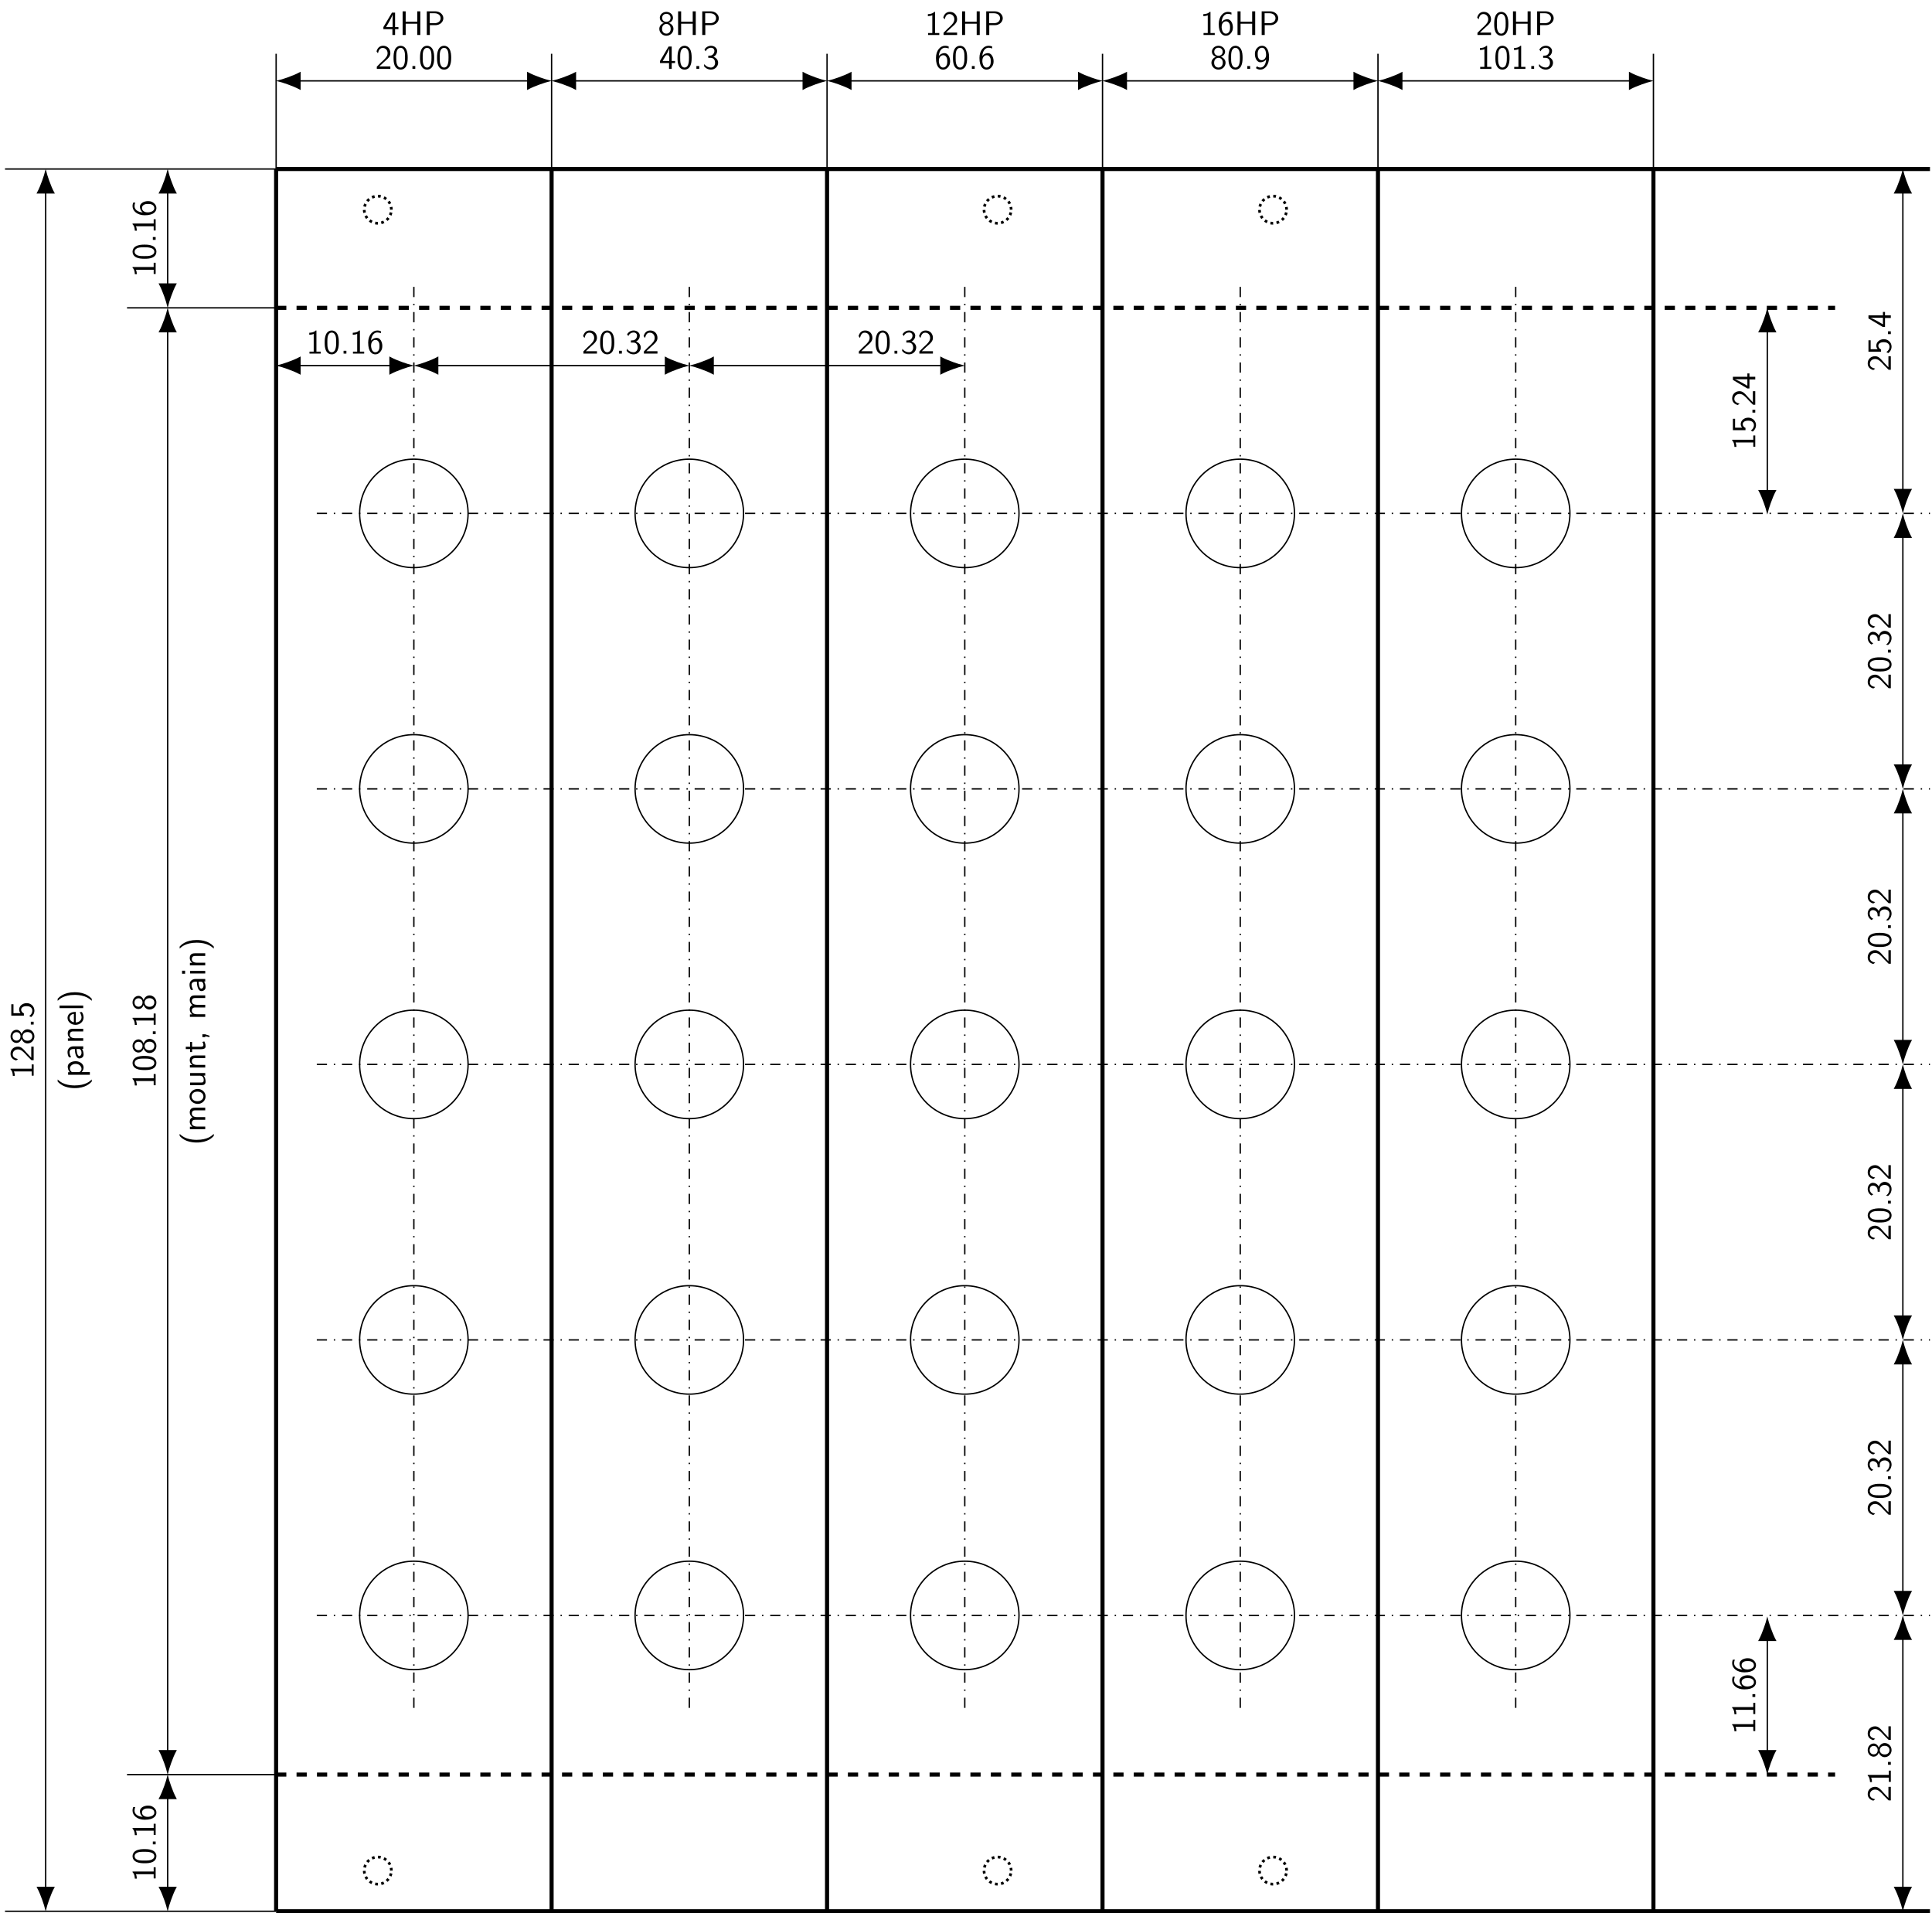 <svg xmlns="http://www.w3.org/2000/svg" xmlns:xlink="http://www.w3.org/1999/xlink" width="565.589pt" height="560.024pt" viewBox="0 0 565.589 560.024" version="1.1">
<defs>
<g>
<symbol overflow="visible" id="glyph0-0">
<path style="stroke:none;" d=""/>
</symbol>
<symbol overflow="visible" id="glyph0-1">
<path style="stroke:none;" d="M 3.703 -1.703 L 4.688 -1.703 L 4.688 -2.312 L 3.703 -2.312 L 3.703 -6.547 L 2.797 -6.547 L 0.281 -2.312 L 0.281 -1.703 L 2.922 -1.703 L 2.922 0 L 3.703 0 Z M 1.062 -2.312 C 1.578 -3.172 2.984 -5.531 2.984 -6.094 L 2.984 -2.312 Z M 1.062 -2.312 "/>
</symbol>
<symbol overflow="visible" id="glyph0-2">
<path style="stroke:none;" d="M 6.109 -6.922 L 5.219 -6.922 L 5.219 -3.891 L 1.828 -3.891 L 1.828 -6.922 L 0.938 -6.922 L 0.938 0 L 1.828 0 L 1.828 -3.297 L 5.219 -3.297 L 5.219 0 L 6.109 0 Z M 6.109 -6.922 "/>
</symbol>
<symbol overflow="visible" id="glyph0-3">
<path style="stroke:none;" d="M 3.516 -2.875 C 4.75 -2.875 5.797 -3.781 5.797 -4.906 C 5.797 -5.969 4.812 -6.922 3.438 -6.922 L 0.953 -6.922 L 0.953 0 L 1.844 0 L 1.844 -2.875 Z M 3.219 -6.359 C 4.312 -6.359 5 -5.75 5 -4.906 C 5 -4.109 4.359 -3.453 3.219 -3.453 L 1.812 -3.453 L 1.812 -6.359 Z M 3.219 -6.359 "/>
</symbol>
<symbol overflow="visible" id="glyph0-4">
<path style="stroke:none;" d="M 1.734 -1.875 L 0.5 -0.641 L 0.5 0 L 4.469 0 L 4.469 -0.703 L 2.656 -0.703 C 2.547 -0.703 2.422 -0.703 2.297 -0.703 L 1.219 -0.703 C 1.531 -0.984 2.297 -1.719 2.609 -2.016 C 2.797 -2.188 3.297 -2.609 3.484 -2.797 C 3.938 -3.234 4.469 -3.766 4.469 -4.609 C 4.469 -5.766 3.672 -6.766 2.359 -6.766 C 1.219 -6.766 0.656 -5.984 0.422 -5.125 C 0.531 -4.953 0.594 -4.891 0.609 -4.859 C 0.625 -4.844 0.734 -4.719 0.828 -4.578 C 1.031 -5.344 1.312 -6.125 2.219 -6.125 C 3.156 -6.125 3.656 -5.375 3.656 -4.594 C 3.656 -3.75 3.094 -3.188 2.5 -2.578 Z M 1.734 -1.875 "/>
</symbol>
<symbol overflow="visible" id="glyph0-5">
<path style="stroke:none;" d="M 4.562 -3.25 C 4.562 -4.031 4.516 -4.969 4.094 -5.766 C 3.688 -6.516 3 -6.766 2.5 -6.766 C 1.906 -6.766 1.203 -6.484 0.797 -5.609 C 0.469 -4.875 0.422 -4.047 0.422 -3.25 C 0.422 -2.469 0.453 -1.734 0.75 -1 C 1.156 -0.047 1.906 0.219 2.484 0.219 C 3.203 0.219 3.844 -0.188 4.156 -0.875 C 4.453 -1.531 4.562 -2.188 4.562 -3.25 Z M 2.5 -0.391 C 1.969 -0.391 1.562 -0.766 1.359 -1.484 C 1.203 -2.047 1.203 -2.594 1.203 -3.375 C 1.203 -4 1.203 -4.594 1.359 -5.141 C 1.422 -5.328 1.672 -6.156 2.484 -6.156 C 3.266 -6.156 3.516 -5.391 3.594 -5.219 C 3.781 -4.656 3.781 -3.984 3.781 -3.375 C 3.781 -2.719 3.781 -2.078 3.594 -1.453 C 3.344 -0.547 2.812 -0.391 2.5 -0.391 Z M 2.5 -0.391 "/>
</symbol>
<symbol overflow="visible" id="glyph0-6">
<path style="stroke:none;" d="M 1.797 -0.828 L 0.969 -0.828 L 0.969 0 L 1.797 0 Z M 1.797 -0.828 "/>
</symbol>
<symbol overflow="visible" id="glyph0-7">
<path style="stroke:none;" d="M 3.188 -3.531 C 4.078 -3.828 4.422 -4.484 4.422 -5.016 C 4.422 -5.953 3.562 -6.766 2.5 -6.766 C 1.375 -6.766 0.562 -5.938 0.562 -5.016 C 0.562 -4.484 0.891 -3.828 1.781 -3.531 C 1.062 -3.297 0.422 -2.656 0.422 -1.797 C 0.422 -0.703 1.328 0.219 2.484 0.219 C 3.672 0.219 4.562 -0.734 4.562 -1.797 C 4.562 -2.703 3.859 -3.312 3.188 -3.531 Z M 2.5 -3.844 C 1.719 -3.844 1.25 -4.328 1.25 -5.016 C 1.25 -5.703 1.75 -6.188 2.484 -6.188 C 3.266 -6.188 3.719 -5.656 3.719 -5.016 C 3.719 -4.297 3.203 -3.844 2.5 -3.844 Z M 2.5 -0.391 C 1.797 -0.391 1.219 -0.875 1.219 -1.797 C 1.219 -2.844 1.938 -3.234 2.484 -3.234 C 3.062 -3.234 3.75 -2.828 3.75 -1.797 C 3.75 -0.844 3.125 -0.391 2.5 -0.391 Z M 2.5 -0.391 "/>
</symbol>
<symbol overflow="visible" id="glyph0-8">
<path style="stroke:none;" d="M 0.922 -5.125 C 1.203 -5.828 1.859 -6.188 2.469 -6.188 C 2.984 -6.188 3.469 -5.875 3.469 -5.25 C 3.469 -4.641 3.062 -4.047 2.453 -3.906 C 2.391 -3.891 2.375 -3.891 1.672 -3.844 L 1.672 -3.234 L 2.375 -3.234 C 3.453 -3.234 3.672 -2.297 3.672 -1.797 C 3.672 -1.031 3.203 -0.391 2.438 -0.391 C 1.75 -0.391 0.969 -0.734 0.531 -1.422 L 0.422 -0.812 C 1.141 0.125 2.062 0.219 2.469 0.219 C 3.672 0.219 4.562 -0.75 4.562 -1.797 C 4.562 -2.703 3.859 -3.312 3.188 -3.531 C 3.938 -3.938 4.281 -4.609 4.281 -5.25 C 4.281 -6.094 3.453 -6.766 2.469 -6.766 C 1.703 -6.766 0.984 -6.359 0.562 -5.656 Z M 0.922 -5.125 "/>
</symbol>
<symbol overflow="visible" id="glyph0-9">
<path style="stroke:none;" d="M 2.984 -6.766 L 2.781 -6.766 C 2.188 -6.156 1.359 -6.125 0.891 -6.094 L 0.891 -5.516 C 1.219 -5.531 1.688 -5.547 2.188 -5.766 L 2.188 -0.578 L 0.953 -0.578 L 0.953 0 L 4.234 0 L 4.234 -0.578 L 2.984 -0.578 Z M 2.984 -6.766 "/>
</symbol>
<symbol overflow="visible" id="glyph0-10">
<path style="stroke:none;" d="M 4.141 -6.562 C 3.625 -6.766 3.219 -6.766 3.078 -6.766 C 1.672 -6.766 0.422 -5.359 0.422 -3.203 C 0.422 -0.391 1.656 0.219 2.5 0.219 C 3.094 0.219 3.531 -0.016 3.922 -0.453 C 4.359 -0.969 4.562 -1.422 4.562 -2.219 C 4.562 -3.484 3.891 -4.609 2.938 -4.609 C 2.625 -4.609 1.859 -4.531 1.25 -3.781 C 1.391 -5.391 2.172 -6.188 3.094 -6.188 C 3.469 -6.188 3.781 -6.109 4.141 -5.969 Z M 1.266 -2.188 C 1.266 -2.328 1.266 -2.344 1.281 -2.469 C 1.281 -3.203 1.719 -4 2.547 -4 C 3.031 -4 3.312 -3.75 3.516 -3.375 C 3.719 -3.016 3.734 -2.656 3.734 -2.219 C 3.734 -1.875 3.734 -1.422 3.5 -1 C 3.328 -0.734 3.078 -0.391 2.5 -0.391 C 1.453 -0.391 1.297 -1.859 1.266 -2.188 Z M 1.266 -2.188 "/>
</symbol>
<symbol overflow="visible" id="glyph0-11">
<path style="stroke:none;" d="M 0.719 -0.234 C 1.062 0.016 1.422 0.219 2.047 0.219 C 3.344 0.219 4.562 -1.172 4.562 -3.344 C 4.562 -6.125 3.375 -6.766 2.516 -6.766 C 1.828 -6.766 1.422 -6.453 1.062 -6.094 C 0.438 -5.406 0.422 -4.75 0.422 -4.328 C 0.422 -3.047 1.078 -1.938 2.031 -1.938 C 2.656 -1.938 3.297 -2.219 3.719 -2.766 C 3.609 -1.156 2.844 -0.391 2.047 -0.391 C 1.719 -0.391 1.391 -0.469 1.031 -0.766 Z M 3.688 -4.344 C 3.703 -4.266 3.703 -4.172 3.703 -4.094 C 3.703 -3.281 3.203 -2.547 2.422 -2.547 C 1.953 -2.547 1.672 -2.766 1.469 -3.141 C 1.25 -3.531 1.234 -3.891 1.234 -4.328 C 1.234 -4.766 1.25 -5.172 1.531 -5.609 C 1.719 -5.906 2 -6.188 2.516 -6.188 C 3.5 -6.188 3.672 -4.828 3.688 -4.344 Z M 3.688 -4.344 "/>
</symbol>
<symbol overflow="visible" id="glyph1-0">
<path style="stroke:none;" d=""/>
</symbol>
<symbol overflow="visible" id="glyph1-1">
<path style="stroke:none;" d="M -6.766 -2.984 L -6.766 -2.781 C -6.156 -2.188 -6.125 -1.359 -6.094 -0.891 L -5.516 -0.891 C -5.531 -1.219 -5.547 -1.688 -5.766 -2.188 L -0.578 -2.188 L -0.578 -0.953 L 0 -0.953 L 0 -4.234 L -0.578 -4.234 L -0.578 -2.984 Z M -6.766 -2.984 "/>
</symbol>
<symbol overflow="visible" id="glyph1-2">
<path style="stroke:none;" d="M -0.828 -1.797 L -0.828 -0.969 L 0 -0.969 L 0 -1.797 Z M -0.828 -1.797 "/>
</symbol>
<symbol overflow="visible" id="glyph1-3">
<path style="stroke:none;" d="M -6.562 -4.141 C -6.766 -3.625 -6.766 -3.219 -6.766 -3.078 C -6.766 -1.672 -5.359 -0.422 -3.203 -0.422 C -0.391 -0.422 0.219 -1.656 0.219 -2.5 C 0.219 -3.094 -0.016 -3.531 -0.453 -3.922 C -0.969 -4.359 -1.422 -4.562 -2.219 -4.562 C -3.484 -4.562 -4.609 -3.891 -4.609 -2.938 C -4.609 -2.625 -4.531 -1.859 -3.781 -1.25 C -5.391 -1.391 -6.188 -2.172 -6.188 -3.094 C -6.188 -3.469 -6.109 -3.781 -5.969 -4.141 Z M -2.188 -1.266 C -2.328 -1.266 -2.344 -1.266 -2.469 -1.281 C -3.203 -1.281 -4 -1.719 -4 -2.547 C -4 -3.031 -3.75 -3.312 -3.375 -3.516 C -3.016 -3.719 -2.656 -3.734 -2.219 -3.734 C -1.875 -3.734 -1.422 -3.734 -1 -3.5 C -0.734 -3.328 -0.391 -3.078 -0.391 -2.5 C -0.391 -1.453 -1.859 -1.297 -2.188 -1.266 Z M -2.188 -1.266 "/>
</symbol>
<symbol overflow="visible" id="glyph1-4">
<path style="stroke:none;" d="M -5.906 -1.531 L -5.906 -4.141 L -6.547 -4.141 L -6.547 -0.812 L -2.859 -0.812 L -2.859 -1.469 C -3.266 -1.641 -3.656 -2 -3.656 -2.578 C -3.656 -3.047 -3.234 -3.594 -2.047 -3.594 C -0.391 -3.594 -0.391 -2.375 -0.391 -2.281 C -0.391 -1.609 -0.781 -1 -1.312 -0.719 L -0.75 -0.391 C -0.188 -0.797 0.219 -1.484 0.219 -2.297 C 0.219 -3.484 -0.766 -4.469 -2.031 -4.469 C -3.266 -4.469 -4.25 -3.625 -4.25 -2.594 C -4.25 -2.188 -4.109 -1.812 -3.844 -1.531 Z M -5.906 -1.531 "/>
</symbol>
<symbol overflow="visible" id="glyph1-5">
<path style="stroke:none;" d="M -1.875 -1.734 L -0.641 -0.5 L 0 -0.5 L 0 -4.469 L -0.703 -4.469 L -0.703 -2.656 C -0.703 -2.547 -0.703 -2.422 -0.703 -2.297 L -0.703 -1.219 C -0.984 -1.531 -1.719 -2.297 -2.016 -2.609 C -2.188 -2.797 -2.609 -3.297 -2.797 -3.484 C -3.234 -3.938 -3.766 -4.469 -4.609 -4.469 C -5.766 -4.469 -6.766 -3.672 -6.766 -2.359 C -6.766 -1.219 -5.984 -0.656 -5.125 -0.422 C -4.953 -0.531 -4.891 -0.594 -4.859 -0.609 C -4.844 -0.625 -4.719 -0.734 -4.578 -0.828 C -5.344 -1.031 -6.125 -1.312 -6.125 -2.219 C -6.125 -3.156 -5.375 -3.656 -4.594 -3.656 C -3.75 -3.656 -3.188 -3.094 -2.578 -2.5 Z M -1.875 -1.734 "/>
</symbol>
<symbol overflow="visible" id="glyph1-6">
<path style="stroke:none;" d="M -1.703 -3.703 L -1.703 -4.688 L -2.312 -4.688 L -2.312 -3.703 L -6.547 -3.703 L -6.547 -2.797 L -2.312 -0.281 L -1.703 -0.281 L -1.703 -2.922 L 0 -2.922 L 0 -3.703 Z M -2.312 -1.062 C -3.172 -1.578 -5.531 -2.984 -6.094 -2.984 L -2.312 -2.984 Z M -2.312 -1.062 "/>
</symbol>
<symbol overflow="visible" id="glyph1-7">
<path style="stroke:none;" d="M -3.531 -3.188 C -3.828 -4.078 -4.484 -4.422 -5.016 -4.422 C -5.953 -4.422 -6.766 -3.562 -6.766 -2.5 C -6.766 -1.375 -5.938 -0.562 -5.016 -0.562 C -4.484 -0.562 -3.828 -0.891 -3.531 -1.781 C -3.297 -1.062 -2.656 -0.422 -1.797 -0.422 C -0.703 -0.422 0.219 -1.328 0.219 -2.484 C 0.219 -3.672 -0.734 -4.562 -1.797 -4.562 C -2.703 -4.562 -3.312 -3.859 -3.531 -3.188 Z M -3.844 -2.5 C -3.844 -1.719 -4.328 -1.25 -5.016 -1.25 C -5.703 -1.25 -6.188 -1.75 -6.188 -2.484 C -6.188 -3.266 -5.656 -3.719 -5.016 -3.719 C -4.297 -3.719 -3.844 -3.203 -3.844 -2.5 Z M -0.391 -2.5 C -0.391 -1.797 -0.875 -1.219 -1.797 -1.219 C -2.844 -1.219 -3.234 -1.938 -3.234 -2.484 C -3.234 -3.062 -2.828 -3.75 -1.797 -3.75 C -0.844 -3.75 -0.391 -3.125 -0.391 -2.5 Z M -0.391 -2.5 "/>
</symbol>
<symbol overflow="visible" id="glyph1-8">
<path style="stroke:none;" d="M -3.25 -4.562 C -4.031 -4.562 -4.969 -4.516 -5.766 -4.094 C -6.516 -3.688 -6.766 -3 -6.766 -2.5 C -6.766 -1.906 -6.484 -1.203 -5.609 -0.797 C -4.875 -0.469 -4.047 -0.422 -3.25 -0.422 C -2.469 -0.422 -1.734 -0.453 -1 -0.75 C -0.047 -1.156 0.219 -1.906 0.219 -2.484 C 0.219 -3.203 -0.188 -3.844 -0.875 -4.156 C -1.531 -4.453 -2.188 -4.562 -3.25 -4.562 Z M -0.391 -2.5 C -0.391 -1.969 -0.766 -1.562 -1.484 -1.359 C -2.047 -1.203 -2.594 -1.203 -3.375 -1.203 C -4 -1.203 -4.594 -1.203 -5.141 -1.359 C -5.328 -1.422 -6.156 -1.672 -6.156 -2.484 C -6.156 -3.266 -5.391 -3.516 -5.219 -3.594 C -4.656 -3.781 -3.984 -3.781 -3.375 -3.781 C -2.719 -3.781 -2.078 -3.781 -1.453 -3.594 C -0.547 -3.344 -0.391 -2.812 -0.391 -2.5 Z M -0.391 -2.5 "/>
</symbol>
<symbol overflow="visible" id="glyph1-9">
<path style="stroke:none;" d="M -5.125 -0.922 C -5.828 -1.203 -6.188 -1.859 -6.188 -2.469 C -6.188 -2.984 -5.875 -3.469 -5.25 -3.469 C -4.641 -3.469 -4.047 -3.062 -3.906 -2.453 C -3.891 -2.391 -3.891 -2.375 -3.844 -1.672 L -3.234 -1.672 L -3.234 -2.375 C -3.234 -3.453 -2.297 -3.672 -1.797 -3.672 C -1.031 -3.672 -0.391 -3.203 -0.391 -2.438 C -0.391 -1.75 -0.734 -0.969 -1.422 -0.531 L -0.812 -0.422 C 0.125 -1.141 0.219 -2.062 0.219 -2.469 C 0.219 -3.672 -0.75 -4.562 -1.797 -4.562 C -2.703 -4.562 -3.312 -3.859 -3.531 -3.188 C -3.938 -3.938 -4.609 -4.281 -5.25 -4.281 C -6.094 -4.281 -6.766 -3.453 -6.766 -2.469 C -6.766 -1.703 -6.359 -0.984 -5.656 -0.562 Z M -5.125 -0.922 "/>
</symbol>
<symbol overflow="visible" id="glyph1-10">
<path style="stroke:none;" d="M -7.484 -2.703 C -7.172 -2.375 -6.562 -1.719 -5.344 -1.25 C -4.281 -0.859 -3.219 -0.781 -2.5 -0.781 C 0.734 -0.781 2.047 -2.219 2.5 -2.703 L 2.5 -3.312 C 2.016 -2.828 0.734 -1.562 -2.5 -1.562 C -3.047 -1.562 -4.219 -1.594 -5.391 -2 C -6.547 -2.406 -7.141 -2.984 -7.484 -3.312 Z M -7.484 -2.703 "/>
</symbol>
<symbol overflow="visible" id="glyph1-11">
<path style="stroke:none;" d="M -2.969 -7.109 C -3.641 -7.109 -4.531 -6.953 -4.531 -5.734 C -4.531 -5.141 -4.25 -4.625 -3.719 -4.25 C -4.469 -4 -4.531 -3.297 -4.531 -2.984 C -4.531 -2.266 -4.125 -1.797 -3.766 -1.531 L -4.484 -1.531 L -4.484 -0.812 L 0 -0.812 L 0 -1.578 L -2.438 -1.578 C -3.125 -1.578 -3.922 -1.859 -3.922 -2.594 C -3.922 -3.516 -3.281 -3.562 -2.906 -3.562 L 0 -3.562 L 0 -4.344 L -2.438 -4.344 C -3.125 -4.344 -3.922 -4.609 -3.922 -5.359 C -3.922 -6.281 -3.281 -6.328 -2.906 -6.328 L 0 -6.328 L 0 -7.109 Z M -2.969 -7.109 "/>
</symbol>
<symbol overflow="visible" id="glyph1-12">
<path style="stroke:none;" d="M -2.188 -4.672 C -3.531 -4.672 -4.594 -3.672 -4.594 -2.5 C -4.594 -1.266 -3.5 -0.297 -2.188 -0.297 C -0.875 -0.297 0.109 -1.312 0.109 -2.484 C 0.109 -3.672 -0.891 -4.672 -2.188 -4.672 Z M -0.531 -2.484 C -0.531 -1.797 -1.094 -1.078 -2.297 -1.078 C -3.5 -1.078 -3.984 -1.828 -3.984 -2.484 C -3.984 -3.188 -3.469 -3.891 -2.297 -3.891 C -1.109 -3.891 -0.531 -3.219 -0.531 -2.484 Z M -0.531 -2.484 "/>
</symbol>
<symbol overflow="visible" id="glyph1-13">
<path style="stroke:none;" d="M -4.422 -4.344 L -4.422 -3.562 L -1.531 -3.562 C -0.781 -3.562 -0.438 -3 -0.438 -2.359 C -0.438 -1.656 -0.703 -1.578 -1.125 -1.578 L -4.422 -1.578 L -4.422 -0.812 L -1.094 -0.812 C -0.375 -0.812 0.109 -1.031 0.109 -1.859 C 0.109 -2.391 -0.047 -3.094 -0.484 -3.594 L 0 -3.594 L 0 -4.344 Z M -4.422 -4.344 "/>
</symbol>
<symbol overflow="visible" id="glyph1-14">
<path style="stroke:none;" d="M -2.969 -4.344 C -3.625 -4.344 -4.531 -4.188 -4.531 -2.969 C -4.531 -2.078 -3.859 -1.578 -3.781 -1.531 L -4.484 -1.531 L -4.484 -0.812 L 0 -0.812 L 0 -1.578 L -2.438 -1.578 C -3.094 -1.578 -3.922 -1.828 -3.922 -2.594 C -3.922 -3.547 -3.219 -3.562 -2.906 -3.562 L 0 -3.562 L 0 -4.344 Z M -2.969 -4.344 "/>
</symbol>
<symbol overflow="visible" id="glyph1-15">
<path style="stroke:none;" d="M -3.844 -1.75 L -3.844 -3.156 L -4.422 -3.156 L -4.422 -1.75 L -5.688 -1.75 L -5.688 -1.062 L -4.422 -1.062 L -4.422 -0.188 L -3.844 -0.188 L -3.844 -1.031 L -1.188 -1.031 C -0.594 -1.031 0.109 -1.172 0.109 -1.859 C 0.109 -2.547 -0.141 -3.062 -0.266 -3.312 L -0.859 -3.156 C -0.641 -2.891 -0.531 -2.578 -0.531 -2.25 C -0.531 -1.891 -0.828 -1.75 -1.359 -1.75 Z M -3.844 -1.75 "/>
</symbol>
<symbol overflow="visible" id="glyph1-16">
<path style="stroke:none;" d="M -0.016 -1.797 L -0.828 -1.797 L -0.828 -0.969 L 0 -0.969 L 0 -1.219 L 1.25 -0.969 L 1.25 -1.375 Z M -0.016 -1.797 "/>
</symbol>
<symbol overflow="visible" id="glyph1-17">
<path style="stroke:none;" d="M -2.875 -3.984 C -3.891 -3.984 -4.594 -3.25 -4.594 -2.328 C -4.594 -1.688 -4.438 -1.234 -4.172 -0.766 L -3.516 -0.828 C -3.875 -1.344 -4 -1.844 -4 -2.328 C -4 -2.797 -3.609 -3.203 -2.875 -3.203 L -2.438 -3.203 C -2.422 -1.703 -2 -0.438 -1.125 -0.438 C -0.703 -0.438 0.109 -0.703 0.109 -1.578 C 0.109 -1.719 0.094 -2.656 -0.359 -3.234 L 0 -3.234 L 0 -3.984 Z M -1.312 -3.203 C -1.125 -3.203 -0.875 -3.203 -0.688 -2.859 C -0.516 -2.578 -0.5 -2.188 -0.5 -2.078 C -0.5 -1.609 -0.734 -1.156 -1.141 -1.156 C -1.844 -1.156 -1.906 -2.766 -1.938 -3.203 Z M -1.312 -3.203 "/>
</symbol>
<symbol overflow="visible" id="glyph1-18">
<path style="stroke:none;" d="M -6.781 -1.625 L -6.781 -0.734 L -5.891 -0.734 L -5.891 -1.625 Z M -4.422 -1.562 L -4.422 -0.812 L 0 -0.812 L 0 -1.562 Z M -4.422 -1.562 "/>
</symbol>
<symbol overflow="visible" id="glyph1-19">
<path style="stroke:none;" d="M 2.5 -1.172 C 2.188 -1.484 1.578 -2.156 0.359 -2.609 C -0.703 -3.016 -1.766 -3.078 -2.5 -3.078 C -5.719 -3.078 -7.031 -1.641 -7.484 -1.172 L -7.484 -0.562 C -7 -1.031 -5.719 -2.297 -2.5 -2.297 C -1.938 -2.297 -0.766 -2.266 0.406 -1.859 C 1.562 -1.453 2.156 -0.891 2.5 -0.562 Z M 2.5 -1.172 "/>
</symbol>
<symbol overflow="visible" id="glyph1-20">
<path style="stroke:none;" d="M -0.453 -1.594 C -0.172 -1.906 0.109 -2.344 0.109 -2.938 C 0.109 -3.906 -0.875 -4.781 -2.219 -4.781 C -3.422 -4.781 -4.531 -4.156 -4.531 -3.203 C -4.531 -2.609 -4.328 -2.031 -3.938 -1.562 L -4.422 -1.562 L -4.422 -0.812 L 1.938 -0.812 L 1.938 -1.594 Z M -3.312 -1.594 C -3.672 -1.828 -3.891 -2.219 -3.891 -2.656 C -3.891 -3.406 -3.141 -4 -2.219 -4 C -1.203 -4 -0.5 -3.297 -0.5 -2.547 C -0.5 -2.156 -0.703 -1.891 -0.969 -1.688 C -1.109 -1.594 -1.141 -1.594 -1.312 -1.594 Z M -3.312 -1.594 "/>
</symbol>
<symbol overflow="visible" id="glyph1-21">
<path style="stroke:none;" d="M -2.188 -4.125 C -2.516 -4.125 -3.266 -4.109 -3.875 -3.734 C -4.484 -3.312 -4.594 -2.719 -4.594 -2.359 C -4.594 -1.25 -3.531 -0.344 -2.25 -0.344 C -0.938 -0.344 0.109 -1.312 0.109 -2.5 C 0.109 -3.125 -0.125 -3.703 -0.406 -4.094 L -1.062 -4.031 C -0.531 -3.406 -0.5 -2.734 -0.5 -2.516 C -0.5 -1.719 -1.203 -1.078 -2.188 -1.047 Z M -2.734 -1.094 C -3.484 -1.25 -3.984 -1.781 -3.984 -2.359 C -3.984 -2.875 -3.656 -3.422 -2.734 -3.562 Z M -2.734 -1.094 "/>
</symbol>
<symbol overflow="visible" id="glyph1-22">
<path style="stroke:none;" d="M -6.922 -1.562 L -6.922 -0.812 L 0 -0.812 L 0 -1.562 Z M -6.922 -1.562 "/>
</symbol>
</g>
<clipPath id="clip1">
  <path d="M 80 48 L 82 48 L 82 560.023 L 80 560.023 Z M 80 48 "/>
</clipPath>
<clipPath id="clip2">
  <path d="M 160 48 L 163 48 L 163 560.023 L 160 560.023 Z M 160 48 "/>
</clipPath>
<clipPath id="clip3">
  <path d="M 241 48 L 243 48 L 243 560.023 L 241 560.023 Z M 241 48 "/>
</clipPath>
<clipPath id="clip4">
  <path d="M 322 48 L 324 48 L 324 560.023 L 322 560.023 Z M 322 48 "/>
</clipPath>
<clipPath id="clip5">
  <path d="M 402 48 L 404 48 L 404 560.023 L 402 560.023 Z M 402 48 "/>
</clipPath>
<clipPath id="clip6">
  <path d="M 483 48 L 485 48 L 485 560.023 L 483 560.023 Z M 483 48 "/>
</clipPath>
<clipPath id="clip7">
  <path d="M 80 558 L 565.59 558 L 565.59 560.023 L 80 560.023 Z M 80 558 "/>
</clipPath>
<clipPath id="clip8">
  <path d="M 80 48 L 565.59 48 L 565.59 51 L 80 51 Z M 80 48 "/>
</clipPath>
<clipPath id="clip9">
  <path d="M 92 472 L 565.59 472 L 565.59 474 L 92 474 Z M 92 472 "/>
</clipPath>
<clipPath id="clip10">
  <path d="M 92 391 L 565.59 391 L 565.59 393 L 92 393 Z M 92 391 "/>
</clipPath>
<clipPath id="clip11">
  <path d="M 92 311 L 565.59 311 L 565.59 312 L 92 312 Z M 92 311 "/>
</clipPath>
<clipPath id="clip12">
  <path d="M 92 230 L 565.59 230 L 565.59 232 L 92 232 Z M 92 230 "/>
</clipPath>
<clipPath id="clip13">
  <path d="M 92 150 L 565.59 150 L 565.59 151 L 92 151 Z M 92 150 "/>
</clipPath>
<clipPath id="clip14">
  <path d="M 549 546 L 565.59 546 L 565.59 560.023 L 549 560.023 Z M 549 546 "/>
</clipPath>
<clipPath id="clip15">
  <path d="M 549 468 L 565.59 468 L 565.59 486 L 549 486 Z M 549 468 "/>
</clipPath>
<clipPath id="clip16">
  <path d="M 549 460 L 565.59 460 L 565.59 478 L 549 478 Z M 549 460 "/>
</clipPath>
<clipPath id="clip17">
  <path d="M 549 387 L 565.59 387 L 565.59 405 L 549 405 Z M 549 387 "/>
</clipPath>
<clipPath id="clip18">
  <path d="M 549 379 L 565.59 379 L 565.59 398 L 549 398 Z M 549 379 "/>
</clipPath>
<clipPath id="clip19">
  <path d="M 549 306 L 565.59 306 L 565.59 325 L 549 325 Z M 549 306 "/>
</clipPath>
<clipPath id="clip20">
  <path d="M 549 298 L 565.59 298 L 565.59 317 L 549 317 Z M 549 298 "/>
</clipPath>
<clipPath id="clip21">
  <path d="M 549 226 L 565.59 226 L 565.59 244 L 549 244 Z M 549 226 "/>
</clipPath>
<clipPath id="clip22">
  <path d="M 549 218 L 565.59 218 L 565.59 236 L 549 236 Z M 549 218 "/>
</clipPath>
<clipPath id="clip23">
  <path d="M 549 145 L 565.59 145 L 565.59 163 L 549 163 Z M 549 145 "/>
</clipPath>
<clipPath id="clip24">
  <path d="M 549 137 L 565.59 137 L 565.59 156 L 549 156 Z M 549 137 "/>
</clipPath>
<clipPath id="clip25">
  <path d="M 549 44 L 565.59 44 L 565.59 63 L 549 63 Z M 549 44 "/>
</clipPath>
<clipPath id="clip26">
  <path d="M 41 546 L 58 546 L 58 560.023 L 41 560.023 Z M 41 546 "/>
</clipPath>
<clipPath id="clip27">
  <path d="M 5 546 L 22 546 L 22 560.023 L 5 560.023 Z M 5 546 "/>
</clipPath>
<clipPath id="clip28">
  <path d="M 95 532 L 126 532 L 126 560.023 L 95 560.023 Z M 95 532 "/>
</clipPath>
<clipPath id="clip29">
  <path d="M 276 532 L 308 532 L 308 560.023 L 276 560.023 Z M 276 532 "/>
</clipPath>
<clipPath id="clip30">
  <path d="M 357 532 L 388 532 L 388 560.023 L 357 560.023 Z M 357 532 "/>
</clipPath>
</defs>
<g id="surface1">
<g clip-path="url(#clip1)" clip-rule="nonzero">
<path style="fill:none;stroke-width:1.196;stroke-linecap:butt;stroke-linejoin:miter;stroke:rgb(0%,0%,0%);stroke-opacity:1;stroke-miterlimit:10;" d="M -0 0 L -0 509.957 " transform="matrix(1,0,0,-1,80.836,559.426)"/>
</g>
<path style="fill:none;stroke-width:0.399;stroke-linecap:butt;stroke-linejoin:miter;stroke:rgb(0%,0%,0%);stroke-opacity:1;stroke-miterlimit:10;" d="M -0 543.688 L -0 509.957 " transform="matrix(1,0,0,-1,80.836,559.426)"/>
<g clip-path="url(#clip2)" clip-rule="nonzero">
<path style="fill:none;stroke-width:1.196;stroke-linecap:butt;stroke-linejoin:miter;stroke:rgb(0%,0%,0%);stroke-opacity:1;stroke-miterlimit:10;" d="M 80.641 0 L 80.641 509.957 " transform="matrix(1,0,0,-1,80.836,559.426)"/>
</g>
<path style="fill:none;stroke-width:0.399;stroke-linecap:butt;stroke-linejoin:miter;stroke:rgb(0%,0%,0%);stroke-opacity:1;stroke-miterlimit:10;" d="M 80.641 543.688 L 80.641 509.957 " transform="matrix(1,0,0,-1,80.836,559.426)"/>
<g clip-path="url(#clip3)" clip-rule="nonzero">
<path style="fill:none;stroke-width:1.196;stroke-linecap:butt;stroke-linejoin:miter;stroke:rgb(0%,0%,0%);stroke-opacity:1;stroke-miterlimit:10;" d="M 161.281 0 L 161.281 509.957 " transform="matrix(1,0,0,-1,80.836,559.426)"/>
</g>
<path style="fill:none;stroke-width:0.399;stroke-linecap:butt;stroke-linejoin:miter;stroke:rgb(0%,0%,0%);stroke-opacity:1;stroke-miterlimit:10;" d="M 161.281 543.688 L 161.281 509.957 " transform="matrix(1,0,0,-1,80.836,559.426)"/>
<g clip-path="url(#clip4)" clip-rule="nonzero">
<path style="fill:none;stroke-width:1.196;stroke-linecap:butt;stroke-linejoin:miter;stroke:rgb(0%,0%,0%);stroke-opacity:1;stroke-miterlimit:10;" d="M 241.922 0 L 241.922 509.957 " transform="matrix(1,0,0,-1,80.836,559.426)"/>
</g>
<path style="fill:none;stroke-width:0.399;stroke-linecap:butt;stroke-linejoin:miter;stroke:rgb(0%,0%,0%);stroke-opacity:1;stroke-miterlimit:10;" d="M 241.922 543.688 L 241.922 509.957 " transform="matrix(1,0,0,-1,80.836,559.426)"/>
<g clip-path="url(#clip5)" clip-rule="nonzero">
<path style="fill:none;stroke-width:1.196;stroke-linecap:butt;stroke-linejoin:miter;stroke:rgb(0%,0%,0%);stroke-opacity:1;stroke-miterlimit:10;" d="M 322.562 0 L 322.562 509.957 " transform="matrix(1,0,0,-1,80.836,559.426)"/>
</g>
<path style="fill:none;stroke-width:0.399;stroke-linecap:butt;stroke-linejoin:miter;stroke:rgb(0%,0%,0%);stroke-opacity:1;stroke-miterlimit:10;" d="M 322.562 543.688 L 322.562 509.957 " transform="matrix(1,0,0,-1,80.836,559.426)"/>
<g clip-path="url(#clip6)" clip-rule="nonzero">
<path style="fill:none;stroke-width:1.196;stroke-linecap:butt;stroke-linejoin:miter;stroke:rgb(0%,0%,0%);stroke-opacity:1;stroke-miterlimit:10;" d="M 403.203 0 L 403.203 509.957 " transform="matrix(1,0,0,-1,80.836,559.426)"/>
</g>
<path style="fill:none;stroke-width:0.399;stroke-linecap:butt;stroke-linejoin:miter;stroke:rgb(0%,0%,0%);stroke-opacity:1;stroke-miterlimit:10;" d="M 403.203 543.688 L 403.203 509.957 " transform="matrix(1,0,0,-1,80.836,559.426)"/>
<g clip-path="url(#clip7)" clip-rule="nonzero">
<path style="fill:none;stroke-width:1.196;stroke-linecap:butt;stroke-linejoin:miter;stroke:rgb(0%,0%,0%);stroke-opacity:1;stroke-miterlimit:10;" d="M -0 0 L 484.16 0 " transform="matrix(1,0,0,-1,80.836,559.426)"/>
</g>
<g clip-path="url(#clip8)" clip-rule="nonzero">
<path style="fill:none;stroke-width:1.196;stroke-linecap:butt;stroke-linejoin:miter;stroke:rgb(0%,0%,0%);stroke-opacity:1;stroke-miterlimit:10;" d="M -0 509.957 L 484.16 509.957 " transform="matrix(1,0,0,-1,80.836,559.426)"/>
</g>
<path style="fill:none;stroke-width:1.196;stroke-linecap:butt;stroke-linejoin:miter;stroke:rgb(0%,0%,0%);stroke-opacity:1;stroke-dasharray:2.989,2.989;stroke-miterlimit:10;" d="M -0 40.004 L 456.383 40.004 " transform="matrix(1,0,0,-1,80.836,559.426)"/>
<path style="fill:none;stroke-width:1.196;stroke-linecap:butt;stroke-linejoin:miter;stroke:rgb(0%,0%,0%);stroke-opacity:1;stroke-dasharray:2.989,2.989;stroke-miterlimit:10;" d="M -0 469.321 L 456.383 469.321 " transform="matrix(1,0,0,-1,80.836,559.426)"/>
<path style="fill:none;stroke-width:0.399;stroke-linecap:butt;stroke-linejoin:miter;stroke:rgb(0%,0%,0%);stroke-opacity:1;stroke-dasharray:2.989,1.993,0.399,1.993;stroke-miterlimit:10;" d="M 40.32 59.528 L 40.32 476.223 " transform="matrix(1,0,0,-1,80.836,559.426)"/>
<path style="fill:none;stroke-width:0.399;stroke-linecap:butt;stroke-linejoin:miter;stroke:rgb(0%,0%,0%);stroke-opacity:1;stroke-dasharray:2.989,1.993,0.399,1.993;stroke-miterlimit:10;" d="M 120.961 59.528 L 120.961 476.223 " transform="matrix(1,0,0,-1,80.836,559.426)"/>
<path style="fill:none;stroke-width:0.399;stroke-linecap:butt;stroke-linejoin:miter;stroke:rgb(0%,0%,0%);stroke-opacity:1;stroke-dasharray:2.989,1.993,0.399,1.993;stroke-miterlimit:10;" d="M 201.601 59.528 L 201.601 476.223 " transform="matrix(1,0,0,-1,80.836,559.426)"/>
<path style="fill:none;stroke-width:0.399;stroke-linecap:butt;stroke-linejoin:miter;stroke:rgb(0%,0%,0%);stroke-opacity:1;stroke-dasharray:2.989,1.993,0.399,1.993;stroke-miterlimit:10;" d="M 282.242 59.528 L 282.242 476.223 " transform="matrix(1,0,0,-1,80.836,559.426)"/>
<path style="fill:none;stroke-width:0.399;stroke-linecap:butt;stroke-linejoin:miter;stroke:rgb(0%,0%,0%);stroke-opacity:1;stroke-dasharray:2.989,1.993,0.399,1.993;stroke-miterlimit:10;" d="M 362.883 59.528 L 362.883 476.223 " transform="matrix(1,0,0,-1,80.836,559.426)"/>
<g clip-path="url(#clip9)" clip-rule="nonzero">
<path style="fill:none;stroke-width:0.399;stroke-linecap:butt;stroke-linejoin:miter;stroke:rgb(0%,0%,0%);stroke-opacity:1;stroke-dasharray:2.989,1.993,0.399,1.993;stroke-miterlimit:10;" d="M 11.906 86.594 L 484.16 86.594 " transform="matrix(1,0,0,-1,80.836,559.426)"/>
</g>
<g clip-path="url(#clip10)" clip-rule="nonzero">
<path style="fill:none;stroke-width:0.399;stroke-linecap:butt;stroke-linejoin:miter;stroke:rgb(0%,0%,0%);stroke-opacity:1;stroke-dasharray:2.989,1.993,0.399,1.993;stroke-miterlimit:10;" d="M 11.906 167.235 L 484.16 167.235 " transform="matrix(1,0,0,-1,80.836,559.426)"/>
</g>
<g clip-path="url(#clip11)" clip-rule="nonzero">
<path style="fill:none;stroke-width:0.399;stroke-linecap:butt;stroke-linejoin:miter;stroke:rgb(0%,0%,0%);stroke-opacity:1;stroke-dasharray:2.989,1.993,0.399,1.993;stroke-miterlimit:10;" d="M 11.906 247.875 L 484.16 247.875 " transform="matrix(1,0,0,-1,80.836,559.426)"/>
</g>
<g clip-path="url(#clip12)" clip-rule="nonzero">
<path style="fill:none;stroke-width:0.399;stroke-linecap:butt;stroke-linejoin:miter;stroke:rgb(0%,0%,0%);stroke-opacity:1;stroke-dasharray:2.989,1.993,0.399,1.993;stroke-miterlimit:10;" d="M 11.906 328.516 L 484.16 328.516 " transform="matrix(1,0,0,-1,80.836,559.426)"/>
</g>
<g clip-path="url(#clip13)" clip-rule="nonzero">
<path style="fill:none;stroke-width:0.399;stroke-linecap:butt;stroke-linejoin:miter;stroke:rgb(0%,0%,0%);stroke-opacity:1;stroke-dasharray:2.989,1.993,0.399,1.993;stroke-miterlimit:10;" d="M 11.906 409.156 L 484.16 409.156 " transform="matrix(1,0,0,-1,80.836,559.426)"/>
</g>
<path style="fill:none;stroke-width:0.399;stroke-linecap:butt;stroke-linejoin:miter;stroke:rgb(0%,0%,0%);stroke-opacity:1;stroke-miterlimit:10;" d="M 56.195 86.594 C 56.195 95.36 49.086 102.469 40.32 102.469 C 31.555 102.469 24.445 95.36 24.445 86.594 C 24.445 77.828 31.555 70.719 40.32 70.719 C 49.086 70.719 56.195 77.828 56.195 86.594 Z M 56.195 86.594 " transform="matrix(1,0,0,-1,80.836,559.426)"/>
<path style="fill:none;stroke-width:0.399;stroke-linecap:butt;stroke-linejoin:miter;stroke:rgb(0%,0%,0%);stroke-opacity:1;stroke-miterlimit:10;" d="M 56.195 167.235 C 56.195 176 49.086 183.11 40.32 183.11 C 31.555 183.11 24.445 176 24.445 167.235 C 24.445 158.469 31.555 151.36 40.32 151.36 C 49.086 151.36 56.195 158.469 56.195 167.235 Z M 56.195 167.235 " transform="matrix(1,0,0,-1,80.836,559.426)"/>
<path style="fill:none;stroke-width:0.399;stroke-linecap:butt;stroke-linejoin:miter;stroke:rgb(0%,0%,0%);stroke-opacity:1;stroke-miterlimit:10;" d="M 56.195 247.875 C 56.195 256.641 49.086 263.75 40.32 263.75 C 31.555 263.75 24.445 256.641 24.445 247.875 C 24.445 239.11 31.555 232 40.32 232 C 49.086 232 56.195 239.11 56.195 247.875 Z M 56.195 247.875 " transform="matrix(1,0,0,-1,80.836,559.426)"/>
<path style="fill:none;stroke-width:0.399;stroke-linecap:butt;stroke-linejoin:miter;stroke:rgb(0%,0%,0%);stroke-opacity:1;stroke-miterlimit:10;" d="M 56.195 328.516 C 56.195 337.281 49.086 344.391 40.32 344.391 C 31.555 344.391 24.445 337.281 24.445 328.516 C 24.445 319.75 31.555 312.641 40.32 312.641 C 49.086 312.641 56.195 319.75 56.195 328.516 Z M 56.195 328.516 " transform="matrix(1,0,0,-1,80.836,559.426)"/>
<path style="fill:none;stroke-width:0.399;stroke-linecap:butt;stroke-linejoin:miter;stroke:rgb(0%,0%,0%);stroke-opacity:1;stroke-miterlimit:10;" d="M 56.195 409.156 C 56.195 417.922 49.086 425.031 40.32 425.031 C 31.555 425.031 24.445 417.922 24.445 409.156 C 24.445 400.391 31.555 393.281 40.32 393.281 C 49.086 393.281 56.195 400.391 56.195 409.156 Z M 56.195 409.156 " transform="matrix(1,0,0,-1,80.836,559.426)"/>
<path style="fill:none;stroke-width:0.399;stroke-linecap:butt;stroke-linejoin:miter;stroke:rgb(0%,0%,0%);stroke-opacity:1;stroke-miterlimit:10;" d="M 136.836 86.594 C 136.836 95.36 129.726 102.469 120.961 102.469 C 112.195 102.469 105.086 95.36 105.086 86.594 C 105.086 77.828 112.195 70.719 120.961 70.719 C 129.726 70.719 136.836 77.828 136.836 86.594 Z M 136.836 86.594 " transform="matrix(1,0,0,-1,80.836,559.426)"/>
<path style="fill:none;stroke-width:0.399;stroke-linecap:butt;stroke-linejoin:miter;stroke:rgb(0%,0%,0%);stroke-opacity:1;stroke-miterlimit:10;" d="M 136.836 167.235 C 136.836 176 129.726 183.11 120.961 183.11 C 112.195 183.11 105.086 176 105.086 167.235 C 105.086 158.469 112.195 151.36 120.961 151.36 C 129.726 151.36 136.836 158.469 136.836 167.235 Z M 136.836 167.235 " transform="matrix(1,0,0,-1,80.836,559.426)"/>
<path style="fill:none;stroke-width:0.399;stroke-linecap:butt;stroke-linejoin:miter;stroke:rgb(0%,0%,0%);stroke-opacity:1;stroke-miterlimit:10;" d="M 136.836 247.875 C 136.836 256.641 129.726 263.75 120.961 263.75 C 112.195 263.75 105.086 256.641 105.086 247.875 C 105.086 239.11 112.195 232 120.961 232 C 129.726 232 136.836 239.11 136.836 247.875 Z M 136.836 247.875 " transform="matrix(1,0,0,-1,80.836,559.426)"/>
<path style="fill:none;stroke-width:0.399;stroke-linecap:butt;stroke-linejoin:miter;stroke:rgb(0%,0%,0%);stroke-opacity:1;stroke-miterlimit:10;" d="M 136.836 328.516 C 136.836 337.281 129.726 344.391 120.961 344.391 C 112.195 344.391 105.086 337.281 105.086 328.516 C 105.086 319.75 112.195 312.641 120.961 312.641 C 129.726 312.641 136.836 319.75 136.836 328.516 Z M 136.836 328.516 " transform="matrix(1,0,0,-1,80.836,559.426)"/>
<path style="fill:none;stroke-width:0.399;stroke-linecap:butt;stroke-linejoin:miter;stroke:rgb(0%,0%,0%);stroke-opacity:1;stroke-miterlimit:10;" d="M 136.836 409.156 C 136.836 417.922 129.726 425.031 120.961 425.031 C 112.195 425.031 105.086 417.922 105.086 409.156 C 105.086 400.391 112.195 393.281 120.961 393.281 C 129.726 393.281 136.836 400.391 136.836 409.156 Z M 136.836 409.156 " transform="matrix(1,0,0,-1,80.836,559.426)"/>
<path style="fill:none;stroke-width:0.399;stroke-linecap:butt;stroke-linejoin:miter;stroke:rgb(0%,0%,0%);stroke-opacity:1;stroke-miterlimit:10;" d="M 217.476 86.594 C 217.476 95.36 210.367 102.469 201.601 102.469 C 192.836 102.469 185.726 95.36 185.726 86.594 C 185.726 77.828 192.836 70.719 201.601 70.719 C 210.367 70.719 217.476 77.828 217.476 86.594 Z M 217.476 86.594 " transform="matrix(1,0,0,-1,80.836,559.426)"/>
<path style="fill:none;stroke-width:0.399;stroke-linecap:butt;stroke-linejoin:miter;stroke:rgb(0%,0%,0%);stroke-opacity:1;stroke-miterlimit:10;" d="M 217.476 167.235 C 217.476 176 210.367 183.11 201.601 183.11 C 192.836 183.11 185.726 176 185.726 167.235 C 185.726 158.469 192.836 151.36 201.601 151.36 C 210.367 151.36 217.476 158.469 217.476 167.235 Z M 217.476 167.235 " transform="matrix(1,0,0,-1,80.836,559.426)"/>
<path style="fill:none;stroke-width:0.399;stroke-linecap:butt;stroke-linejoin:miter;stroke:rgb(0%,0%,0%);stroke-opacity:1;stroke-miterlimit:10;" d="M 217.476 247.875 C 217.476 256.641 210.367 263.75 201.601 263.75 C 192.836 263.75 185.726 256.641 185.726 247.875 C 185.726 239.11 192.836 232 201.601 232 C 210.367 232 217.476 239.11 217.476 247.875 Z M 217.476 247.875 " transform="matrix(1,0,0,-1,80.836,559.426)"/>
<path style="fill:none;stroke-width:0.399;stroke-linecap:butt;stroke-linejoin:miter;stroke:rgb(0%,0%,0%);stroke-opacity:1;stroke-miterlimit:10;" d="M 217.476 328.516 C 217.476 337.281 210.367 344.391 201.601 344.391 C 192.836 344.391 185.726 337.281 185.726 328.516 C 185.726 319.75 192.836 312.641 201.601 312.641 C 210.367 312.641 217.476 319.75 217.476 328.516 Z M 217.476 328.516 " transform="matrix(1,0,0,-1,80.836,559.426)"/>
<path style="fill:none;stroke-width:0.399;stroke-linecap:butt;stroke-linejoin:miter;stroke:rgb(0%,0%,0%);stroke-opacity:1;stroke-miterlimit:10;" d="M 217.476 409.156 C 217.476 417.922 210.367 425.031 201.601 425.031 C 192.836 425.031 185.726 417.922 185.726 409.156 C 185.726 400.391 192.836 393.281 201.601 393.281 C 210.367 393.281 217.476 400.391 217.476 409.156 Z M 217.476 409.156 " transform="matrix(1,0,0,-1,80.836,559.426)"/>
<path style="fill:none;stroke-width:0.399;stroke-linecap:butt;stroke-linejoin:miter;stroke:rgb(0%,0%,0%);stroke-opacity:1;stroke-miterlimit:10;" d="M 298.117 86.594 C 298.117 95.36 291.008 102.469 282.242 102.469 C 273.476 102.469 266.367 95.36 266.367 86.594 C 266.367 77.828 273.476 70.719 282.242 70.719 C 291.008 70.719 298.117 77.828 298.117 86.594 Z M 298.117 86.594 " transform="matrix(1,0,0,-1,80.836,559.426)"/>
<path style="fill:none;stroke-width:0.399;stroke-linecap:butt;stroke-linejoin:miter;stroke:rgb(0%,0%,0%);stroke-opacity:1;stroke-miterlimit:10;" d="M 298.117 167.235 C 298.117 176 291.008 183.11 282.242 183.11 C 273.476 183.11 266.367 176 266.367 167.235 C 266.367 158.469 273.476 151.36 282.242 151.36 C 291.008 151.36 298.117 158.469 298.117 167.235 Z M 298.117 167.235 " transform="matrix(1,0,0,-1,80.836,559.426)"/>
<path style="fill:none;stroke-width:0.399;stroke-linecap:butt;stroke-linejoin:miter;stroke:rgb(0%,0%,0%);stroke-opacity:1;stroke-miterlimit:10;" d="M 298.117 247.875 C 298.117 256.641 291.008 263.75 282.242 263.75 C 273.476 263.75 266.367 256.641 266.367 247.875 C 266.367 239.11 273.476 232 282.242 232 C 291.008 232 298.117 239.11 298.117 247.875 Z M 298.117 247.875 " transform="matrix(1,0,0,-1,80.836,559.426)"/>
<path style="fill:none;stroke-width:0.399;stroke-linecap:butt;stroke-linejoin:miter;stroke:rgb(0%,0%,0%);stroke-opacity:1;stroke-miterlimit:10;" d="M 298.117 328.516 C 298.117 337.281 291.008 344.391 282.242 344.391 C 273.476 344.391 266.367 337.281 266.367 328.516 C 266.367 319.75 273.476 312.641 282.242 312.641 C 291.008 312.641 298.117 319.75 298.117 328.516 Z M 298.117 328.516 " transform="matrix(1,0,0,-1,80.836,559.426)"/>
<path style="fill:none;stroke-width:0.399;stroke-linecap:butt;stroke-linejoin:miter;stroke:rgb(0%,0%,0%);stroke-opacity:1;stroke-miterlimit:10;" d="M 298.117 409.156 C 298.117 417.922 291.008 425.031 282.242 425.031 C 273.476 425.031 266.367 417.922 266.367 409.156 C 266.367 400.391 273.476 393.281 282.242 393.281 C 291.008 393.281 298.117 400.391 298.117 409.156 Z M 298.117 409.156 " transform="matrix(1,0,0,-1,80.836,559.426)"/>
<path style="fill:none;stroke-width:0.399;stroke-linecap:butt;stroke-linejoin:miter;stroke:rgb(0%,0%,0%);stroke-opacity:1;stroke-miterlimit:10;" d="M 378.758 86.594 C 378.758 95.36 371.648 102.469 362.883 102.469 C 354.117 102.469 347.008 95.36 347.008 86.594 C 347.008 77.828 354.117 70.719 362.883 70.719 C 371.648 70.719 378.758 77.828 378.758 86.594 Z M 378.758 86.594 " transform="matrix(1,0,0,-1,80.836,559.426)"/>
<path style="fill:none;stroke-width:0.399;stroke-linecap:butt;stroke-linejoin:miter;stroke:rgb(0%,0%,0%);stroke-opacity:1;stroke-miterlimit:10;" d="M 378.758 167.235 C 378.758 176 371.648 183.11 362.883 183.11 C 354.117 183.11 347.008 176 347.008 167.235 C 347.008 158.469 354.117 151.36 362.883 151.36 C 371.648 151.36 378.758 158.469 378.758 167.235 Z M 378.758 167.235 " transform="matrix(1,0,0,-1,80.836,559.426)"/>
<path style="fill:none;stroke-width:0.399;stroke-linecap:butt;stroke-linejoin:miter;stroke:rgb(0%,0%,0%);stroke-opacity:1;stroke-miterlimit:10;" d="M 378.758 247.875 C 378.758 256.641 371.648 263.75 362.883 263.75 C 354.117 263.75 347.008 256.641 347.008 247.875 C 347.008 239.11 354.117 232 362.883 232 C 371.648 232 378.758 239.11 378.758 247.875 Z M 378.758 247.875 " transform="matrix(1,0,0,-1,80.836,559.426)"/>
<path style="fill:none;stroke-width:0.399;stroke-linecap:butt;stroke-linejoin:miter;stroke:rgb(0%,0%,0%);stroke-opacity:1;stroke-miterlimit:10;" d="M 378.758 328.516 C 378.758 337.281 371.648 344.391 362.883 344.391 C 354.117 344.391 347.008 337.281 347.008 328.516 C 347.008 319.75 354.117 312.641 362.883 312.641 C 371.648 312.641 378.758 319.75 378.758 328.516 Z M 378.758 328.516 " transform="matrix(1,0,0,-1,80.836,559.426)"/>
<path style="fill:none;stroke-width:0.399;stroke-linecap:butt;stroke-linejoin:miter;stroke:rgb(0%,0%,0%);stroke-opacity:1;stroke-miterlimit:10;" d="M 378.758 409.156 C 378.758 417.922 371.648 425.031 362.883 425.031 C 354.117 425.031 347.008 417.922 347.008 409.156 C 347.008 400.391 354.117 393.281 362.883 393.281 C 371.648 393.281 378.758 400.391 378.758 409.156 Z M 378.758 409.156 " transform="matrix(1,0,0,-1,80.836,559.426)"/>
<path style="fill:none;stroke-width:0.399;stroke-linecap:butt;stroke-linejoin:miter;stroke:rgb(0%,0%,0%);stroke-opacity:1;stroke-miterlimit:10;" d="M 6.973 535.754 L 73.668 535.754 " transform="matrix(1,0,0,-1,80.836,559.426)"/>
<path style="fill-rule:nonzero;fill:rgb(0%,0%,0%);fill-opacity:1;stroke-width:0.399;stroke-linecap:butt;stroke-linejoin:miter;stroke:rgb(0%,0%,0%);stroke-opacity:1;stroke-miterlimit:10;" d="M 6.154 -0.002 C 5.396 0.182 2.076 1.217 0.001 2.342 L 0.001 -2.341 C 2.076 -1.216 5.396 -0.181 6.154 -0.002 Z M 6.154 -0.002 " transform="matrix(-1,0,0,1,87.81,23.673)"/>
<path style="fill-rule:nonzero;fill:rgb(0%,0%,0%);fill-opacity:1;stroke-width:0.399;stroke-linecap:butt;stroke-linejoin:miter;stroke:rgb(0%,0%,0%);stroke-opacity:1;stroke-miterlimit:10;" d="M 6.153 0.002 C 5.396 0.181 2.075 1.216 0.001 2.341 L 0.001 -2.342 C 2.075 -1.217 5.396 -0.182 6.153 0.002 Z M 6.153 0.002 " transform="matrix(1,0,0,-1,154.503,23.673)"/>
<g style="fill:rgb(0%,0%,0%);fill-opacity:1;">
  <use xlink:href="#glyph0-1" x="111.954" y="10.239"/>
  <use xlink:href="#glyph0-2" x="116.935" y="10.239"/>
  <use xlink:href="#glyph0-3" x="123.992" y="10.239"/>
</g>
<g style="fill:rgb(0%,0%,0%);fill-opacity:1;">
  <use xlink:href="#glyph0-4" x="109.809" y="20.161"/>
  <use xlink:href="#glyph0-5" x="114.79" y="20.161"/>
  <use xlink:href="#glyph0-6" x="119.772" y="20.161"/>
  <use xlink:href="#glyph0-5" x="122.539" y="20.161"/>
  <use xlink:href="#glyph0-5" x="127.521" y="20.161"/>
</g>
<path style="fill:none;stroke-width:0.399;stroke-linecap:butt;stroke-linejoin:miter;stroke:rgb(0%,0%,0%);stroke-opacity:1;stroke-miterlimit:10;" d="M 87.613 535.754 L 154.309 535.754 " transform="matrix(1,0,0,-1,80.836,559.426)"/>
<path style="fill-rule:nonzero;fill:rgb(0%,0%,0%);fill-opacity:1;stroke-width:0.399;stroke-linecap:butt;stroke-linejoin:miter;stroke:rgb(0%,0%,0%);stroke-opacity:1;stroke-miterlimit:10;" d="M 6.154 -0.002 C 5.396 0.182 2.076 1.217 0.001 2.342 L 0.001 -2.341 C 2.076 -1.216 5.396 -0.181 6.154 -0.002 Z M 6.154 -0.002 " transform="matrix(-1,0,0,1,168.451,23.673)"/>
<path style="fill-rule:nonzero;fill:rgb(0%,0%,0%);fill-opacity:1;stroke-width:0.399;stroke-linecap:butt;stroke-linejoin:miter;stroke:rgb(0%,0%,0%);stroke-opacity:1;stroke-miterlimit:10;" d="M 6.153 0.002 C 5.396 0.181 2.075 1.216 0.001 2.341 L 0.001 -2.342 C 2.075 -1.217 5.396 -0.182 6.153 0.002 Z M 6.153 0.002 " transform="matrix(1,0,0,-1,235.143,23.673)"/>
<g style="fill:rgb(0%,0%,0%);fill-opacity:1;">
  <use xlink:href="#glyph0-7" x="192.593" y="10.239"/>
  <use xlink:href="#glyph0-2" x="197.574" y="10.239"/>
  <use xlink:href="#glyph0-3" x="204.631" y="10.239"/>
</g>
<g style="fill:rgb(0%,0%,0%);fill-opacity:1;">
  <use xlink:href="#glyph0-1" x="192.939" y="20.161"/>
  <use xlink:href="#glyph0-5" x="197.92" y="20.161"/>
  <use xlink:href="#glyph0-6" x="202.902" y="20.161"/>
  <use xlink:href="#glyph0-8" x="205.669" y="20.161"/>
</g>
<path style="fill:none;stroke-width:0.399;stroke-linecap:butt;stroke-linejoin:miter;stroke:rgb(0%,0%,0%);stroke-opacity:1;stroke-miterlimit:10;" d="M 168.254 535.754 L 234.949 535.754 " transform="matrix(1,0,0,-1,80.836,559.426)"/>
<path style="fill-rule:nonzero;fill:rgb(0%,0%,0%);fill-opacity:1;stroke-width:0.399;stroke-linecap:butt;stroke-linejoin:miter;stroke:rgb(0%,0%,0%);stroke-opacity:1;stroke-miterlimit:10;" d="M 6.154 -0.002 C 5.396 0.182 2.076 1.217 0.001 2.342 L 0.001 -2.341 C 2.076 -1.216 5.396 -0.181 6.154 -0.002 Z M 6.154 -0.002 " transform="matrix(-1,0,0,1,249.091,23.673)"/>
<path style="fill-rule:nonzero;fill:rgb(0%,0%,0%);fill-opacity:1;stroke-width:0.399;stroke-linecap:butt;stroke-linejoin:miter;stroke:rgb(0%,0%,0%);stroke-opacity:1;stroke-miterlimit:10;" d="M 6.153 0.002 C 5.396 0.181 2.075 1.216 0.001 2.341 L 0.001 -2.342 C 2.075 -1.217 5.396 -0.182 6.153 0.002 Z M 6.153 0.002 " transform="matrix(1,0,0,-1,315.784,23.673)"/>
<g style="fill:rgb(0%,0%,0%);fill-opacity:1;">
  <use xlink:href="#glyph0-9" x="270.742" y="10.239"/>
  <use xlink:href="#glyph0-4" x="275.723" y="10.239"/>
  <use xlink:href="#glyph0-2" x="280.705" y="10.239"/>
  <use xlink:href="#glyph0-3" x="287.761" y="10.239"/>
</g>
<g style="fill:rgb(0%,0%,0%);fill-opacity:1;">
  <use xlink:href="#glyph0-10" x="273.579" y="20.161"/>
  <use xlink:href="#glyph0-5" x="278.56" y="20.161"/>
  <use xlink:href="#glyph0-6" x="283.542" y="20.161"/>
  <use xlink:href="#glyph0-10" x="286.309" y="20.161"/>
</g>
<path style="fill:none;stroke-width:0.399;stroke-linecap:butt;stroke-linejoin:miter;stroke:rgb(0%,0%,0%);stroke-opacity:1;stroke-miterlimit:10;" d="M 248.894 535.754 L 315.59 535.754 " transform="matrix(1,0,0,-1,80.836,559.426)"/>
<path style="fill-rule:nonzero;fill:rgb(0%,0%,0%);fill-opacity:1;stroke-width:0.399;stroke-linecap:butt;stroke-linejoin:miter;stroke:rgb(0%,0%,0%);stroke-opacity:1;stroke-miterlimit:10;" d="M 6.154 -0.002 C 5.396 0.182 2.076 1.217 0.001 2.342 L 0.001 -2.341 C 2.076 -1.216 5.396 -0.181 6.154 -0.002 Z M 6.154 -0.002 " transform="matrix(-1,0,0,1,329.732,23.673)"/>
<path style="fill-rule:nonzero;fill:rgb(0%,0%,0%);fill-opacity:1;stroke-width:0.399;stroke-linecap:butt;stroke-linejoin:miter;stroke:rgb(0%,0%,0%);stroke-opacity:1;stroke-miterlimit:10;" d="M 6.153 0.002 C 5.396 0.181 2.075 1.216 0.001 2.341 L 0.001 -2.342 C 2.075 -1.217 5.396 -0.182 6.153 0.002 Z M 6.153 0.002 " transform="matrix(1,0,0,-1,396.425,23.673)"/>
<g style="fill:rgb(0%,0%,0%);fill-opacity:1;">
  <use xlink:href="#glyph0-9" x="351.382" y="10.239"/>
  <use xlink:href="#glyph0-10" x="356.363" y="10.239"/>
  <use xlink:href="#glyph0-2" x="361.345" y="10.239"/>
  <use xlink:href="#glyph0-3" x="368.401" y="10.239"/>
</g>
<g style="fill:rgb(0%,0%,0%);fill-opacity:1;">
  <use xlink:href="#glyph0-7" x="354.219" y="20.161"/>
  <use xlink:href="#glyph0-5" x="359.2" y="20.161"/>
  <use xlink:href="#glyph0-6" x="364.182" y="20.161"/>
  <use xlink:href="#glyph0-11" x="366.949" y="20.161"/>
</g>
<path style="fill:none;stroke-width:0.399;stroke-linecap:butt;stroke-linejoin:miter;stroke:rgb(0%,0%,0%);stroke-opacity:1;stroke-miterlimit:10;" d="M 329.535 535.754 L 396.23 535.754 " transform="matrix(1,0,0,-1,80.836,559.426)"/>
<path style="fill-rule:nonzero;fill:rgb(0%,0%,0%);fill-opacity:1;stroke-width:0.399;stroke-linecap:butt;stroke-linejoin:miter;stroke:rgb(0%,0%,0%);stroke-opacity:1;stroke-miterlimit:10;" d="M 6.154 -0.002 C 5.396 0.182 2.076 1.217 0.001 2.342 L 0.001 -2.341 C 2.076 -1.216 5.396 -0.181 6.154 -0.002 Z M 6.154 -0.002 " transform="matrix(-1,0,0,1,410.373,23.673)"/>
<path style="fill-rule:nonzero;fill:rgb(0%,0%,0%);fill-opacity:1;stroke-width:0.399;stroke-linecap:butt;stroke-linejoin:miter;stroke:rgb(0%,0%,0%);stroke-opacity:1;stroke-miterlimit:10;" d="M 6.153 0.002 C 5.396 0.181 2.075 1.216 0.001 2.341 L 0.001 -2.342 C 2.075 -1.217 5.396 -0.182 6.153 0.002 Z M 6.153 0.002 " transform="matrix(1,0,0,-1,477.065,23.673)"/>
<g style="fill:rgb(0%,0%,0%);fill-opacity:1;">
  <use xlink:href="#glyph0-4" x="432.022" y="10.239"/>
  <use xlink:href="#glyph0-5" x="437.003" y="10.239"/>
  <use xlink:href="#glyph0-2" x="441.985" y="10.239"/>
  <use xlink:href="#glyph0-3" x="449.041" y="10.239"/>
</g>
<g style="fill:rgb(0%,0%,0%);fill-opacity:1;">
  <use xlink:href="#glyph0-9" x="432.368" y="20.161"/>
  <use xlink:href="#glyph0-5" x="437.349" y="20.161"/>
  <use xlink:href="#glyph0-9" x="442.331" y="20.161"/>
  <use xlink:href="#glyph0-6" x="447.312" y="20.161"/>
  <use xlink:href="#glyph0-8" x="450.08" y="20.161"/>
</g>
<path style="fill:none;stroke-width:0.399;stroke-linecap:butt;stroke-linejoin:miter;stroke:rgb(0%,0%,0%);stroke-opacity:1;stroke-miterlimit:10;" d="M 6.973 452.414 L 33.348 452.414 " transform="matrix(1,0,0,-1,80.836,559.426)"/>
<path style="fill-rule:nonzero;fill:rgb(0%,0%,0%);fill-opacity:1;stroke-width:0.399;stroke-linecap:butt;stroke-linejoin:miter;stroke:rgb(0%,0%,0%);stroke-opacity:1;stroke-miterlimit:10;" d="M 6.154 -0.001 C 5.396 0.183 2.076 1.218 0.001 2.343 L 0.001 -2.345 C 2.076 -1.216 5.396 -0.181 6.154 -0.001 Z M 6.154 -0.001 " transform="matrix(-1,0,0,1,87.81,107.013)"/>
<path style="fill-rule:nonzero;fill:rgb(0%,0%,0%);fill-opacity:1;stroke-width:0.399;stroke-linecap:butt;stroke-linejoin:miter;stroke:rgb(0%,0%,0%);stroke-opacity:1;stroke-miterlimit:10;" d="M 6.153 0.001 C 5.396 0.181 2.075 1.216 0.001 2.345 L 0.001 -2.343 C 2.075 -1.218 5.396 -0.183 6.153 0.001 Z M 6.153 0.001 " transform="matrix(1,0,0,-1,114.182,107.013)"/>
<g style="fill:rgb(0%,0%,0%);fill-opacity:1;">
  <use xlink:href="#glyph0-9" x="89.649" y="103.499"/>
  <use xlink:href="#glyph0-5" x="94.63" y="103.499"/>
  <use xlink:href="#glyph0-6" x="99.612" y="103.499"/>
  <use xlink:href="#glyph0-9" x="102.379" y="103.499"/>
  <use xlink:href="#glyph0-10" x="107.361" y="103.499"/>
</g>
<path style="fill:none;stroke-width:0.399;stroke-linecap:butt;stroke-linejoin:miter;stroke:rgb(0%,0%,0%);stroke-opacity:1;stroke-miterlimit:10;" d="M 47.293 452.414 L 113.988 452.414 " transform="matrix(1,0,0,-1,80.836,559.426)"/>
<path style="fill-rule:nonzero;fill:rgb(0%,0%,0%);fill-opacity:1;stroke-width:0.399;stroke-linecap:butt;stroke-linejoin:miter;stroke:rgb(0%,0%,0%);stroke-opacity:1;stroke-miterlimit:10;" d="M 6.154 -0.001 C 5.396 0.183 2.076 1.218 0.001 2.343 L 0.001 -2.345 C 2.076 -1.216 5.396 -0.181 6.154 -0.001 Z M 6.154 -0.001 " transform="matrix(-1,0,0,1,128.13,107.013)"/>
<path style="fill-rule:nonzero;fill:rgb(0%,0%,0%);fill-opacity:1;stroke-width:0.399;stroke-linecap:butt;stroke-linejoin:miter;stroke:rgb(0%,0%,0%);stroke-opacity:1;stroke-miterlimit:10;" d="M 6.153 0.001 C 5.396 0.181 2.075 1.216 0.001 2.345 L 0.001 -2.343 C 2.075 -1.218 5.396 -0.183 6.153 0.001 Z M 6.153 0.001 " transform="matrix(1,0,0,-1,194.823,107.013)"/>
<g style="fill:rgb(0%,0%,0%);fill-opacity:1;">
  <use xlink:href="#glyph0-4" x="170.289" y="103.499"/>
  <use xlink:href="#glyph0-5" x="175.27" y="103.499"/>
  <use xlink:href="#glyph0-6" x="180.252" y="103.499"/>
  <use xlink:href="#glyph0-8" x="183.019" y="103.499"/>
  <use xlink:href="#glyph0-4" x="188.001" y="103.499"/>
</g>
<path style="fill:none;stroke-width:0.399;stroke-linecap:butt;stroke-linejoin:miter;stroke:rgb(0%,0%,0%);stroke-opacity:1;stroke-miterlimit:10;" d="M 127.934 452.414 L 194.629 452.414 " transform="matrix(1,0,0,-1,80.836,559.426)"/>
<path style="fill-rule:nonzero;fill:rgb(0%,0%,0%);fill-opacity:1;stroke-width:0.399;stroke-linecap:butt;stroke-linejoin:miter;stroke:rgb(0%,0%,0%);stroke-opacity:1;stroke-miterlimit:10;" d="M 6.154 -0.001 C 5.396 0.183 2.076 1.218 0.001 2.343 L 0.001 -2.345 C 2.076 -1.216 5.396 -0.181 6.154 -0.001 Z M 6.154 -0.001 " transform="matrix(-1,0,0,1,208.771,107.013)"/>
<path style="fill-rule:nonzero;fill:rgb(0%,0%,0%);fill-opacity:1;stroke-width:0.399;stroke-linecap:butt;stroke-linejoin:miter;stroke:rgb(0%,0%,0%);stroke-opacity:1;stroke-miterlimit:10;" d="M 6.153 0.001 C 5.396 0.181 2.075 1.216 0.001 2.345 L 0.001 -2.343 C 2.075 -1.218 5.396 -0.183 6.153 0.001 Z M 6.153 0.001 " transform="matrix(1,0,0,-1,275.464,107.013)"/>
<g style="fill:rgb(0%,0%,0%);fill-opacity:1;">
  <use xlink:href="#glyph0-4" x="250.928" y="103.499"/>
  <use xlink:href="#glyph0-5" x="255.909" y="103.499"/>
  <use xlink:href="#glyph0-6" x="260.891" y="103.499"/>
  <use xlink:href="#glyph0-8" x="263.658" y="103.499"/>
  <use xlink:href="#glyph0-4" x="268.64" y="103.499"/>
</g>
<path style="fill:none;stroke-width:0.399;stroke-linecap:butt;stroke-linejoin:miter;stroke:rgb(0%,0%,0%);stroke-opacity:1;stroke-miterlimit:10;" d="M -79.371 0 L -0 0 " transform="matrix(1,0,0,-1,80.836,559.426)"/>
<path style="fill:none;stroke-width:0.399;stroke-linecap:butt;stroke-linejoin:miter;stroke:rgb(0%,0%,0%);stroke-opacity:1;stroke-miterlimit:10;" d="M -79.371 509.957 L -0 509.957 " transform="matrix(1,0,0,-1,80.836,559.426)"/>
<path style="fill:none;stroke-width:0.399;stroke-linecap:butt;stroke-linejoin:miter;stroke:rgb(0%,0%,0%);stroke-opacity:1;stroke-miterlimit:10;" d="M -43.652 40.004 L -0 40.004 " transform="matrix(1,0,0,-1,80.836,559.426)"/>
<path style="fill:none;stroke-width:0.399;stroke-linecap:butt;stroke-linejoin:miter;stroke:rgb(0%,0%,0%);stroke-opacity:1;stroke-miterlimit:10;" d="M -43.652 469.321 L -0 469.321 " transform="matrix(1,0,0,-1,80.836,559.426)"/>
<path style="fill:none;stroke-width:0.399;stroke-linecap:butt;stroke-linejoin:miter;stroke:rgb(0%,0%,0%);stroke-opacity:1;stroke-miterlimit:10;" d="M 436.539 46.977 L 436.539 79.301 " transform="matrix(1,0,0,-1,80.836,559.426)"/>
<path style="fill-rule:nonzero;fill:rgb(0%,0%,0%);fill-opacity:1;stroke-width:0.399;stroke-linecap:butt;stroke-linejoin:miter;stroke:rgb(0%,0%,0%);stroke-opacity:1;stroke-miterlimit:10;" d="M 6.152 -0 C 5.398 0.183 2.074 1.219 -0 2.344 L -0 -2.344 C 2.074 -1.219 5.398 -0.184 6.152 -0 Z M 6.152 -0 " transform="matrix(0,1,1,0,517.375,512.449)"/>
<path style="fill-rule:nonzero;fill:rgb(0%,0%,0%);fill-opacity:1;stroke-width:0.399;stroke-linecap:butt;stroke-linejoin:miter;stroke:rgb(0%,0%,0%);stroke-opacity:1;stroke-miterlimit:10;" d="M 6.151 0 C 5.397 0.184 2.077 1.219 -0.001 2.344 L -0.001 -2.344 C 2.077 -1.219 5.397 -0.183 6.151 0 Z M 6.151 0 " transform="matrix(0,-1,-1,0,517.375,480.124)"/>
<g style="fill:rgb(0%,0%,0%);fill-opacity:1;">
  <use xlink:href="#glyph1-1" x="513.849" y="507.634"/>
  <use xlink:href="#glyph1-1" x="513.849" y="502.653"/>
  <use xlink:href="#glyph1-2" x="513.849" y="497.671"/>
  <use xlink:href="#glyph1-3" x="513.849" y="494.904"/>
  <use xlink:href="#glyph1-3" x="513.849" y="489.922"/>
</g>
<path style="fill:none;stroke-width:0.399;stroke-linecap:butt;stroke-linejoin:miter;stroke:rgb(0%,0%,0%);stroke-opacity:1;stroke-miterlimit:10;" d="M 436.539 415.813 L 436.539 462.344 " transform="matrix(1,0,0,-1,80.836,559.426)"/>
<path style="fill-rule:nonzero;fill:rgb(0%,0%,0%);fill-opacity:1;stroke-width:0.399;stroke-linecap:butt;stroke-linejoin:miter;stroke:rgb(0%,0%,0%);stroke-opacity:1;stroke-miterlimit:10;" d="M 6.152 -0 C 5.398 0.183 2.074 1.219 -0 2.344 L -0 -2.344 C 2.074 -1.219 5.398 -0.184 6.152 -0 Z M 6.152 -0 " transform="matrix(0,1,1,0,517.375,143.613)"/>
<path style="fill-rule:nonzero;fill:rgb(0%,0%,0%);fill-opacity:1;stroke-width:0.399;stroke-linecap:butt;stroke-linejoin:miter;stroke:rgb(0%,0%,0%);stroke-opacity:1;stroke-miterlimit:10;" d="M 6.151 0 C 5.397 0.184 2.077 1.219 -0.001 2.344 L -0.001 -2.344 C 2.077 -1.219 5.397 -0.183 6.151 0 Z M 6.151 0 " transform="matrix(0,-1,-1,0,517.375,97.081)"/>
<g style="fill:rgb(0%,0%,0%);fill-opacity:1;">
  <use xlink:href="#glyph1-1" x="513.849" y="131.699"/>
  <use xlink:href="#glyph1-4" x="513.849" y="126.718"/>
  <use xlink:href="#glyph1-2" x="513.849" y="121.736"/>
  <use xlink:href="#glyph1-5" x="513.849" y="118.969"/>
  <use xlink:href="#glyph1-6" x="513.849" y="113.987"/>
</g>
<path style="fill:none;stroke-width:0.399;stroke-linecap:butt;stroke-linejoin:miter;stroke:rgb(0%,0%,0%);stroke-opacity:1;stroke-miterlimit:10;" d="M 476.223 6.973 L 476.223 79.621 " transform="matrix(1,0,0,-1,80.836,559.426)"/>
<path style=" stroke:none;fill-rule:nonzero;fill:rgb(0%,0%,0%);fill-opacity:1;" d="M 557.059 558.605 C 557.242 557.848 558.277 554.527 559.402 552.453 L 554.719 552.453 C 555.844 554.527 556.879 557.848 557.059 558.605 Z M 557.059 558.605 "/>
<g clip-path="url(#clip14)" clip-rule="nonzero">
<path style="fill:none;stroke-width:0.399;stroke-linecap:butt;stroke-linejoin:miter;stroke:rgb(0%,0%,0%);stroke-opacity:1;stroke-miterlimit:10;" d="M 6.153 -0.002 C 5.396 0.182 2.075 1.217 0.001 2.342 L 0.001 -2.342 C 2.075 -1.217 5.396 -0.182 6.153 -0.002 Z M 6.153 -0.002 " transform="matrix(0,1,1,0,557.061,552.452)"/>
</g>
<path style=" stroke:none;fill-rule:nonzero;fill:rgb(0%,0%,0%);fill-opacity:1;" d="M 557.059 473.652 C 556.879 474.41 555.844 477.73 554.719 479.805 L 559.402 479.805 C 558.277 477.73 557.242 474.41 557.059 473.652 Z M 557.059 473.652 "/>
<g clip-path="url(#clip15)" clip-rule="nonzero">
<path style="fill:none;stroke-width:0.399;stroke-linecap:butt;stroke-linejoin:miter;stroke:rgb(0%,0%,0%);stroke-opacity:1;stroke-miterlimit:10;" d="M 6.154 0.002 C 5.396 0.182 2.076 1.217 0.002 2.342 L 0.002 -2.342 C 2.076 -1.217 5.396 -0.182 6.154 0.002 Z M 6.154 0.002 " transform="matrix(0,-1,-1,0,557.061,479.806)"/>
</g>
<g style="fill:rgb(0%,0%,0%);fill-opacity:1;">
  <use xlink:href="#glyph1-5" x="553.534" y="527.476"/>
  <use xlink:href="#glyph1-1" x="553.534" y="522.495"/>
  <use xlink:href="#glyph1-2" x="553.534" y="517.513"/>
  <use xlink:href="#glyph1-7" x="553.534" y="514.746"/>
  <use xlink:href="#glyph1-5" x="553.534" y="509.764"/>
</g>
<path style="fill:none;stroke-width:0.399;stroke-linecap:butt;stroke-linejoin:miter;stroke:rgb(0%,0%,0%);stroke-opacity:1;stroke-miterlimit:10;" d="M 476.223 93.567 L 476.223 160.262 " transform="matrix(1,0,0,-1,80.836,559.426)"/>
<path style=" stroke:none;fill-rule:nonzero;fill:rgb(0%,0%,0%);fill-opacity:1;" d="M 557.059 472.012 C 557.242 471.254 558.277 467.934 559.402 465.859 L 554.719 465.859 C 555.844 467.934 556.879 471.254 557.059 472.012 Z M 557.059 472.012 "/>
<g clip-path="url(#clip16)" clip-rule="nonzero">
<path style="fill:none;stroke-width:0.399;stroke-linecap:butt;stroke-linejoin:miter;stroke:rgb(0%,0%,0%);stroke-opacity:1;stroke-miterlimit:10;" d="M 6.153 -0.002 C 5.395 0.182 2.075 1.217 0.001 2.342 L 0.001 -2.342 C 2.075 -1.217 5.395 -0.182 6.153 -0.002 Z M 6.153 -0.002 " transform="matrix(0,1,1,0,557.061,465.859)"/>
</g>
<path style=" stroke:none;fill-rule:nonzero;fill:rgb(0%,0%,0%);fill-opacity:1;" d="M 557.059 393.012 C 556.879 393.77 555.844 397.09 554.719 399.164 L 559.402 399.164 C 558.277 397.09 557.242 393.77 557.059 393.012 Z M 557.059 393.012 "/>
<g clip-path="url(#clip17)" clip-rule="nonzero">
<path style="fill:none;stroke-width:0.399;stroke-linecap:butt;stroke-linejoin:miter;stroke:rgb(0%,0%,0%);stroke-opacity:1;stroke-miterlimit:10;" d="M 6.154 0.002 C 5.396 0.182 2.076 1.217 0.002 2.342 L 0.002 -2.342 C 2.076 -1.217 5.396 -0.182 6.154 0.002 Z M 6.154 0.002 " transform="matrix(0,-1,-1,0,557.061,399.166)"/>
</g>
<g style="fill:rgb(0%,0%,0%);fill-opacity:1;">
  <use xlink:href="#glyph1-5" x="553.534" y="443.86"/>
  <use xlink:href="#glyph1-8" x="553.534" y="438.879"/>
  <use xlink:href="#glyph1-2" x="553.534" y="433.897"/>
  <use xlink:href="#glyph1-9" x="553.534" y="431.13"/>
  <use xlink:href="#glyph1-5" x="553.534" y="426.148"/>
</g>
<path style="fill:none;stroke-width:0.399;stroke-linecap:butt;stroke-linejoin:miter;stroke:rgb(0%,0%,0%);stroke-opacity:1;stroke-miterlimit:10;" d="M 476.223 174.207 L 476.223 240.903 " transform="matrix(1,0,0,-1,80.836,559.426)"/>
<path style=" stroke:none;fill-rule:nonzero;fill:rgb(0%,0%,0%);fill-opacity:1;" d="M 557.059 391.371 C 557.242 390.613 558.277 387.293 559.402 385.219 L 554.719 385.219 C 555.844 387.293 556.879 390.613 557.059 391.371 Z M 557.059 391.371 "/>
<g clip-path="url(#clip18)" clip-rule="nonzero">
<path style="fill:none;stroke-width:0.399;stroke-linecap:butt;stroke-linejoin:miter;stroke:rgb(0%,0%,0%);stroke-opacity:1;stroke-miterlimit:10;" d="M 6.153 -0.002 C 5.395 0.182 2.075 1.217 0.001 2.342 L 0.001 -2.342 C 2.075 -1.217 5.395 -0.182 6.153 -0.002 Z M 6.153 -0.002 " transform="matrix(0,1,1,0,557.061,385.218)"/>
</g>
<path style=" stroke:none;fill-rule:nonzero;fill:rgb(0%,0%,0%);fill-opacity:1;" d="M 557.059 312.371 C 556.879 313.129 555.844 316.449 554.719 318.523 L 559.402 318.523 C 558.277 316.449 557.242 313.129 557.059 312.371 Z M 557.059 312.371 "/>
<g clip-path="url(#clip19)" clip-rule="nonzero">
<path style="fill:none;stroke-width:0.399;stroke-linecap:butt;stroke-linejoin:miter;stroke:rgb(0%,0%,0%);stroke-opacity:1;stroke-miterlimit:10;" d="M 6.154 0.002 C 5.396 0.182 2.076 1.217 0.002 2.342 L 0.002 -2.342 C 2.076 -1.217 5.396 -0.182 6.154 0.002 Z M 6.154 0.002 " transform="matrix(0,-1,-1,0,557.061,318.525)"/>
</g>
<g style="fill:rgb(0%,0%,0%);fill-opacity:1;">
  <use xlink:href="#glyph1-5" x="553.534" y="363.221"/>
  <use xlink:href="#glyph1-8" x="553.534" y="358.24"/>
  <use xlink:href="#glyph1-2" x="553.534" y="353.258"/>
  <use xlink:href="#glyph1-9" x="553.534" y="350.491"/>
  <use xlink:href="#glyph1-5" x="553.534" y="345.509"/>
</g>
<path style="fill:none;stroke-width:0.399;stroke-linecap:butt;stroke-linejoin:miter;stroke:rgb(0%,0%,0%);stroke-opacity:1;stroke-miterlimit:10;" d="M 476.223 254.848 L 476.223 321.543 " transform="matrix(1,0,0,-1,80.836,559.426)"/>
<path style=" stroke:none;fill-rule:nonzero;fill:rgb(0%,0%,0%);fill-opacity:1;" d="M 557.059 310.73 C 557.242 309.973 558.277 306.652 559.402 304.578 L 554.719 304.578 C 555.844 306.652 556.879 309.973 557.059 310.73 Z M 557.059 310.73 "/>
<g clip-path="url(#clip20)" clip-rule="nonzero">
<path style="fill:none;stroke-width:0.399;stroke-linecap:butt;stroke-linejoin:miter;stroke:rgb(0%,0%,0%);stroke-opacity:1;stroke-miterlimit:10;" d="M 6.153 -0.002 C 5.395 0.182 2.075 1.217 0.001 2.342 L 0.001 -2.342 C 2.075 -1.217 5.395 -0.182 6.153 -0.002 Z M 6.153 -0.002 " transform="matrix(0,1,1,0,557.061,304.577)"/>
</g>
<path style=" stroke:none;fill-rule:nonzero;fill:rgb(0%,0%,0%);fill-opacity:1;" d="M 557.059 231.73 C 556.879 232.488 555.844 235.809 554.719 237.883 L 559.402 237.883 C 558.277 235.809 557.242 232.488 557.059 231.73 Z M 557.059 231.73 "/>
<g clip-path="url(#clip21)" clip-rule="nonzero">
<path style="fill:none;stroke-width:0.399;stroke-linecap:butt;stroke-linejoin:miter;stroke:rgb(0%,0%,0%);stroke-opacity:1;stroke-miterlimit:10;" d="M 6.154 0.002 C 5.396 0.182 2.076 1.217 0.002 2.342 L 0.002 -2.342 C 2.076 -1.217 5.396 -0.182 6.154 0.002 Z M 6.154 0.002 " transform="matrix(0,-1,-1,0,557.061,237.884)"/>
</g>
<g style="fill:rgb(0%,0%,0%);fill-opacity:1;">
  <use xlink:href="#glyph1-5" x="553.534" y="282.581"/>
  <use xlink:href="#glyph1-8" x="553.534" y="277.6"/>
  <use xlink:href="#glyph1-2" x="553.534" y="272.618"/>
  <use xlink:href="#glyph1-9" x="553.534" y="269.851"/>
  <use xlink:href="#glyph1-5" x="553.534" y="264.869"/>
</g>
<path style="fill:none;stroke-width:0.399;stroke-linecap:butt;stroke-linejoin:miter;stroke:rgb(0%,0%,0%);stroke-opacity:1;stroke-miterlimit:10;" d="M 476.223 335.488 L 476.223 402.184 " transform="matrix(1,0,0,-1,80.836,559.426)"/>
<path style=" stroke:none;fill-rule:nonzero;fill:rgb(0%,0%,0%);fill-opacity:1;" d="M 557.059 230.09 C 557.242 229.332 558.277 226.012 559.402 223.938 L 554.719 223.938 C 555.844 226.012 556.879 229.332 557.059 230.09 Z M 557.059 230.09 "/>
<g clip-path="url(#clip22)" clip-rule="nonzero">
<path style="fill:none;stroke-width:0.399;stroke-linecap:butt;stroke-linejoin:miter;stroke:rgb(0%,0%,0%);stroke-opacity:1;stroke-miterlimit:10;" d="M 6.153 -0.002 C 5.395 0.182 2.075 1.217 0.001 2.342 L 0.001 -2.342 C 2.075 -1.217 5.395 -0.182 6.153 -0.002 Z M 6.153 -0.002 " transform="matrix(0,1,1,0,557.061,223.937)"/>
</g>
<path style=" stroke:none;fill-rule:nonzero;fill:rgb(0%,0%,0%);fill-opacity:1;" d="M 557.059 151.09 C 556.879 151.848 555.844 155.168 554.719 157.242 L 559.402 157.242 C 558.277 155.168 557.242 151.848 557.059 151.09 Z M 557.059 151.09 "/>
<g clip-path="url(#clip23)" clip-rule="nonzero">
<path style="fill:none;stroke-width:0.399;stroke-linecap:butt;stroke-linejoin:miter;stroke:rgb(0%,0%,0%);stroke-opacity:1;stroke-miterlimit:10;" d="M 6.154 0.002 C 5.396 0.182 2.076 1.217 0.001 2.342 L 0.001 -2.342 C 2.076 -1.217 5.396 -0.182 6.154 0.002 Z M 6.154 0.002 " transform="matrix(0,-1,-1,0,557.061,157.244)"/>
</g>
<g style="fill:rgb(0%,0%,0%);fill-opacity:1;">
  <use xlink:href="#glyph1-5" x="553.534" y="201.941"/>
  <use xlink:href="#glyph1-8" x="553.534" y="196.96"/>
  <use xlink:href="#glyph1-2" x="553.534" y="191.978"/>
  <use xlink:href="#glyph1-9" x="553.534" y="189.211"/>
  <use xlink:href="#glyph1-5" x="553.534" y="184.229"/>
</g>
<path style="fill:none;stroke-width:0.399;stroke-linecap:butt;stroke-linejoin:miter;stroke:rgb(0%,0%,0%);stroke-opacity:1;stroke-miterlimit:10;" d="M 476.223 416.129 L 476.223 502.985 " transform="matrix(1,0,0,-1,80.836,559.426)"/>
<path style=" stroke:none;fill-rule:nonzero;fill:rgb(0%,0%,0%);fill-opacity:1;" d="M 557.059 149.449 C 557.242 148.691 558.277 145.371 559.402 143.297 L 554.719 143.297 C 555.844 145.371 556.879 148.691 557.059 149.449 Z M 557.059 149.449 "/>
<g clip-path="url(#clip24)" clip-rule="nonzero">
<path style="fill:none;stroke-width:0.399;stroke-linecap:butt;stroke-linejoin:miter;stroke:rgb(0%,0%,0%);stroke-opacity:1;stroke-miterlimit:10;" d="M 6.153 -0.002 C 5.396 0.182 2.075 1.217 0.001 2.342 L 0.001 -2.342 C 2.075 -1.217 5.396 -0.182 6.153 -0.002 Z M 6.153 -0.002 " transform="matrix(0,1,1,0,557.061,143.296)"/>
</g>
<path style=" stroke:none;fill-rule:nonzero;fill:rgb(0%,0%,0%);fill-opacity:1;" d="M 557.059 50.289 C 556.879 51.047 555.844 54.367 554.719 56.441 L 559.402 56.441 C 558.277 54.367 557.242 51.047 557.059 50.289 Z M 557.059 50.289 "/>
<g clip-path="url(#clip25)" clip-rule="nonzero">
<path style="fill:none;stroke-width:0.399;stroke-linecap:butt;stroke-linejoin:miter;stroke:rgb(0%,0%,0%);stroke-opacity:1;stroke-miterlimit:10;" d="M 6.154 0.002 C 5.396 0.182 2.076 1.217 0.001 2.342 L 0.001 -2.342 C 2.076 -1.217 5.396 -0.182 6.154 0.002 Z M 6.154 0.002 " transform="matrix(0,-1,-1,0,557.061,56.443)"/>
</g>
<g style="fill:rgb(0%,0%,0%);fill-opacity:1;">
  <use xlink:href="#glyph1-5" x="553.534" y="108.731"/>
  <use xlink:href="#glyph1-4" x="553.534" y="103.75"/>
  <use xlink:href="#glyph1-2" x="553.534" y="98.768"/>
  <use xlink:href="#glyph1-6" x="553.534" y="96.001"/>
</g>
<path style="fill:none;stroke-width:0.399;stroke-linecap:butt;stroke-linejoin:miter;stroke:rgb(0%,0%,0%);stroke-opacity:1;stroke-miterlimit:10;" d="M -31.75 6.973 L -31.75 33.028 " transform="matrix(1,0,0,-1,80.836,559.426)"/>
<path style=" stroke:none;fill-rule:nonzero;fill:rgb(0%,0%,0%);fill-opacity:1;" d="M 49.086 558.605 C 49.27 557.848 50.305 554.527 51.43 552.453 L 46.746 552.453 C 47.871 554.527 48.906 557.848 49.086 558.605 Z M 49.086 558.605 "/>
<g clip-path="url(#clip26)" clip-rule="nonzero">
<path style="fill:none;stroke-width:0.399;stroke-linecap:butt;stroke-linejoin:miter;stroke:rgb(0%,0%,0%);stroke-opacity:1;stroke-miterlimit:10;" d="M 6.153 -0.002 C 5.396 0.182 2.075 1.217 0.001 2.342 L 0.001 -2.342 C 2.075 -1.217 5.396 -0.181 6.153 -0.002 Z M 6.153 -0.002 " transform="matrix(0,1,1,0,49.088,552.452)"/>
</g>
<path style="fill-rule:nonzero;fill:rgb(0%,0%,0%);fill-opacity:1;stroke-width:0.399;stroke-linecap:butt;stroke-linejoin:miter;stroke:rgb(0%,0%,0%);stroke-opacity:1;stroke-miterlimit:10;" d="M 6.151 0.002 C 5.397 0.181 2.077 1.217 -0.001 2.342 L -0.001 -2.342 C 2.077 -1.217 5.397 -0.182 6.151 0.002 Z M 6.151 0.002 " transform="matrix(0,-1,-1,0,49.088,526.397)"/>
<g style="fill:rgb(0%,0%,0%);fill-opacity:1;">
  <use xlink:href="#glyph1-1" x="45.568" y="550.771"/>
  <use xlink:href="#glyph1-8" x="45.568" y="545.79"/>
  <use xlink:href="#glyph1-2" x="45.568" y="540.808"/>
  <use xlink:href="#glyph1-1" x="45.568" y="538.041"/>
  <use xlink:href="#glyph1-3" x="45.568" y="533.059"/>
</g>
<path style="fill:none;stroke-width:0.399;stroke-linecap:butt;stroke-linejoin:miter;stroke:rgb(0%,0%,0%);stroke-opacity:1;stroke-miterlimit:10;" d="M -31.75 46.977 L -31.75 462.344 " transform="matrix(1,0,0,-1,80.836,559.426)"/>
<path style="fill-rule:nonzero;fill:rgb(0%,0%,0%);fill-opacity:1;stroke-width:0.399;stroke-linecap:butt;stroke-linejoin:miter;stroke:rgb(0%,0%,0%);stroke-opacity:1;stroke-miterlimit:10;" d="M 6.152 -0.002 C 5.398 0.182 2.074 1.217 -0 2.342 L -0 -2.342 C 2.074 -1.217 5.398 -0.181 6.152 -0.002 Z M 6.152 -0.002 " transform="matrix(0,1,1,0,49.088,512.449)"/>
<path style="fill-rule:nonzero;fill:rgb(0%,0%,0%);fill-opacity:1;stroke-width:0.399;stroke-linecap:butt;stroke-linejoin:miter;stroke:rgb(0%,0%,0%);stroke-opacity:1;stroke-miterlimit:10;" d="M 6.151 0.002 C 5.397 0.181 2.077 1.217 -0.001 2.342 L -0.001 -2.342 C 2.077 -1.217 5.397 -0.182 6.151 0.002 Z M 6.151 0.002 " transform="matrix(0,-1,-1,0,49.088,97.081)"/>
<g style="fill:rgb(0%,0%,0%);fill-opacity:1;">
  <use xlink:href="#glyph1-1" x="45.568" y="318.605"/>
  <use xlink:href="#glyph1-8" x="45.568" y="313.624"/>
  <use xlink:href="#glyph1-7" x="45.568" y="308.642"/>
  <use xlink:href="#glyph1-2" x="45.568" y="303.661"/>
  <use xlink:href="#glyph1-1" x="45.568" y="300.893"/>
  <use xlink:href="#glyph1-7" x="45.568" y="295.912"/>
</g>
<g style="fill:rgb(0%,0%,0%);fill-opacity:1;">
  <use xlink:href="#glyph1-10" x="60.08" y="335.196"/>
  <use xlink:href="#glyph1-11" x="60.08" y="331.322"/>
  <use xlink:href="#glyph1-12" x="60.08" y="323.407"/>
  <use xlink:href="#glyph1-13" x="60.08" y="318.426"/>
  <use xlink:href="#glyph1-14" x="60.08" y="313.278"/>
  <use xlink:href="#glyph1-15" x="60.08" y="308.131"/>
  <use xlink:href="#glyph1-16" x="60.08" y="304.533"/>
</g>
<g style="fill:rgb(0%,0%,0%);fill-opacity:1;">
  <use xlink:href="#glyph1-11" x="60.08" y="298.448"/>
  <use xlink:href="#glyph1-17" x="60.08" y="290.534"/>
  <use xlink:href="#glyph1-18" x="60.08" y="285.746"/>
  <use xlink:href="#glyph1-14" x="60.08" y="283.366"/>
  <use xlink:href="#glyph1-19" x="60.08" y="278.218"/>
</g>
<path style="fill:none;stroke-width:0.399;stroke-linecap:butt;stroke-linejoin:miter;stroke:rgb(0%,0%,0%);stroke-opacity:1;stroke-miterlimit:10;" d="M -31.75 476.293 L -31.75 502.985 " transform="matrix(1,0,0,-1,80.836,559.426)"/>
<path style="fill-rule:nonzero;fill:rgb(0%,0%,0%);fill-opacity:1;stroke-width:0.399;stroke-linecap:butt;stroke-linejoin:miter;stroke:rgb(0%,0%,0%);stroke-opacity:1;stroke-miterlimit:10;" d="M 6.152 -0.002 C 5.398 0.182 2.074 1.217 -0 2.342 L -0 -2.342 C 2.074 -1.217 5.398 -0.181 6.152 -0.002 Z M 6.152 -0.002 " transform="matrix(0,1,1,0,49.088,83.133)"/>
<path style="fill-rule:nonzero;fill:rgb(0%,0%,0%);fill-opacity:1;stroke-width:0.399;stroke-linecap:butt;stroke-linejoin:miter;stroke:rgb(0%,0%,0%);stroke-opacity:1;stroke-miterlimit:10;" d="M 6.154 0.002 C 5.396 0.181 2.076 1.217 0.001 2.342 L 0.001 -2.342 C 2.076 -1.217 5.396 -0.182 6.154 0.002 Z M 6.154 0.002 " transform="matrix(0,-1,-1,0,49.088,56.443)"/>
<g style="fill:rgb(0%,0%,0%);fill-opacity:1;">
  <use xlink:href="#glyph1-1" x="45.568" y="81.141"/>
  <use xlink:href="#glyph1-8" x="45.568" y="76.16"/>
  <use xlink:href="#glyph1-2" x="45.568" y="71.178"/>
  <use xlink:href="#glyph1-1" x="45.568" y="68.411"/>
  <use xlink:href="#glyph1-3" x="45.568" y="63.429"/>
</g>
<path style="fill:none;stroke-width:0.399;stroke-linecap:butt;stroke-linejoin:miter;stroke:rgb(0%,0%,0%);stroke-opacity:1;stroke-miterlimit:10;" d="M -67.465 6.973 L -67.465 502.985 " transform="matrix(1,0,0,-1,80.836,559.426)"/>
<path style=" stroke:none;fill-rule:nonzero;fill:rgb(0%,0%,0%);fill-opacity:1;" d="M 13.371 558.605 C 13.555 557.848 14.59 554.527 15.715 552.453 L 11.027 552.453 C 12.152 554.527 13.188 557.848 13.371 558.605 Z M 13.371 558.605 "/>
<g clip-path="url(#clip27)" clip-rule="nonzero">
<path style="fill:none;stroke-width:0.399;stroke-linecap:butt;stroke-linejoin:miter;stroke:rgb(0%,0%,0%);stroke-opacity:1;stroke-miterlimit:10;" d="M 6.153 0 C 5.396 0.184 2.075 1.219 0.001 2.344 L 0.001 -2.344 C 2.075 -1.219 5.396 -0.183 6.153 0 Z M 6.153 0 " transform="matrix(0,1,1,0,13.371,552.452)"/>
</g>
<path style="fill-rule:nonzero;fill:rgb(0%,0%,0%);fill-opacity:1;stroke-width:0.399;stroke-linecap:butt;stroke-linejoin:miter;stroke:rgb(0%,0%,0%);stroke-opacity:1;stroke-miterlimit:10;" d="M 6.154 -0 C 5.396 0.183 2.076 1.219 0.001 2.344 L 0.001 -2.344 C 2.076 -1.219 5.396 -0.184 6.154 -0 Z M 6.154 -0 " transform="matrix(0,-1,-1,0,13.371,56.443)"/>
<g style="fill:rgb(0%,0%,0%);fill-opacity:1;">
  <use xlink:href="#glyph1-1" x="9.852" y="315.797"/>
  <use xlink:href="#glyph1-5" x="9.852" y="310.816"/>
  <use xlink:href="#glyph1-7" x="9.852" y="305.834"/>
  <use xlink:href="#glyph1-2" x="9.852" y="300.853"/>
  <use xlink:href="#glyph1-4" x="9.852" y="298.085"/>
</g>
<g style="fill:rgb(0%,0%,0%);fill-opacity:1;">
  <use xlink:href="#glyph1-10" x="24.363" y="319.27"/>
  <use xlink:href="#glyph1-20" x="24.363" y="315.396"/>
  <use xlink:href="#glyph1-17" x="24.363" y="310.248"/>
  <use xlink:href="#glyph1-14" x="24.363" y="305.46"/>
  <use xlink:href="#glyph1-21" x="24.363" y="300.312"/>
  <use xlink:href="#glyph1-22" x="24.363" y="295.885"/>
  <use xlink:href="#glyph1-19" x="24.363" y="293.505"/>
</g>
<g clip-path="url(#clip28)" clip-rule="nonzero">
<path style="fill:none;stroke-width:0.797;stroke-linecap:butt;stroke-linejoin:miter;stroke:rgb(0%,0%,0%);stroke-opacity:1;stroke-dasharray:0.797,0.996;stroke-miterlimit:10;" d="M 33.734 11.906 C 33.734 14.098 31.957 15.875 29.766 15.875 C 27.57 15.875 25.797 14.098 25.797 11.906 C 25.797 9.715 27.57 7.938 29.766 7.938 C 31.957 7.938 33.734 9.715 33.734 11.906 Z M 33.734 11.906 " transform="matrix(1,0,0,-1,80.836,559.426)"/>
</g>
<path style="fill:none;stroke-width:0.797;stroke-linecap:butt;stroke-linejoin:miter;stroke:rgb(0%,0%,0%);stroke-opacity:1;stroke-dasharray:0.797,0.996;stroke-miterlimit:10;" d="M 33.734 498.051 C 33.734 500.242 31.957 502.02 29.766 502.02 C 27.57 502.02 25.797 500.242 25.797 498.051 C 25.797 495.86 27.57 494.082 29.766 494.082 C 31.957 494.082 33.734 495.86 33.734 498.051 Z M 33.734 498.051 " transform="matrix(1,0,0,-1,80.836,559.426)"/>
<g clip-path="url(#clip29)" clip-rule="nonzero">
<path style="fill:none;stroke-width:0.797;stroke-linecap:butt;stroke-linejoin:miter;stroke:rgb(0%,0%,0%);stroke-opacity:1;stroke-dasharray:0.797,0.996;stroke-miterlimit:10;" d="M 215.176 11.906 C 215.176 14.098 213.398 15.875 211.207 15.875 C 209.016 15.875 207.238 14.098 207.238 11.906 C 207.238 9.715 209.016 7.938 211.207 7.938 C 213.398 7.938 215.176 9.715 215.176 11.906 Z M 215.176 11.906 " transform="matrix(1,0,0,-1,80.836,559.426)"/>
</g>
<path style="fill:none;stroke-width:0.797;stroke-linecap:butt;stroke-linejoin:miter;stroke:rgb(0%,0%,0%);stroke-opacity:1;stroke-dasharray:0.797,0.996;stroke-miterlimit:10;" d="M 215.176 498.051 C 215.176 500.242 213.398 502.02 211.207 502.02 C 209.016 502.02 207.238 500.242 207.238 498.051 C 207.238 495.86 209.016 494.082 211.207 494.082 C 213.398 494.082 215.176 495.86 215.176 498.051 Z M 215.176 498.051 " transform="matrix(1,0,0,-1,80.836,559.426)"/>
<g clip-path="url(#clip30)" clip-rule="nonzero">
<path style="fill:none;stroke-width:0.797;stroke-linecap:butt;stroke-linejoin:miter;stroke:rgb(0%,0%,0%);stroke-opacity:1;stroke-dasharray:0.797,0.996;stroke-miterlimit:10;" d="M 295.816 11.906 C 295.816 14.098 294.039 15.875 291.848 15.875 C 289.656 15.875 287.879 14.098 287.879 11.906 C 287.879 9.715 289.656 7.938 291.848 7.938 C 294.039 7.938 295.816 9.715 295.816 11.906 Z M 295.816 11.906 " transform="matrix(1,0,0,-1,80.836,559.426)"/>
</g>
<path style="fill:none;stroke-width:0.797;stroke-linecap:butt;stroke-linejoin:miter;stroke:rgb(0%,0%,0%);stroke-opacity:1;stroke-dasharray:0.797,0.996;stroke-miterlimit:10;" d="M 295.816 498.051 C 295.816 500.242 294.039 502.02 291.848 502.02 C 289.656 502.02 287.879 500.242 287.879 498.051 C 287.879 495.86 289.656 494.082 291.848 494.082 C 294.039 494.082 295.816 495.86 295.816 498.051 Z M 295.816 498.051 " transform="matrix(1,0,0,-1,80.836,559.426)"/>
</g>
</svg>